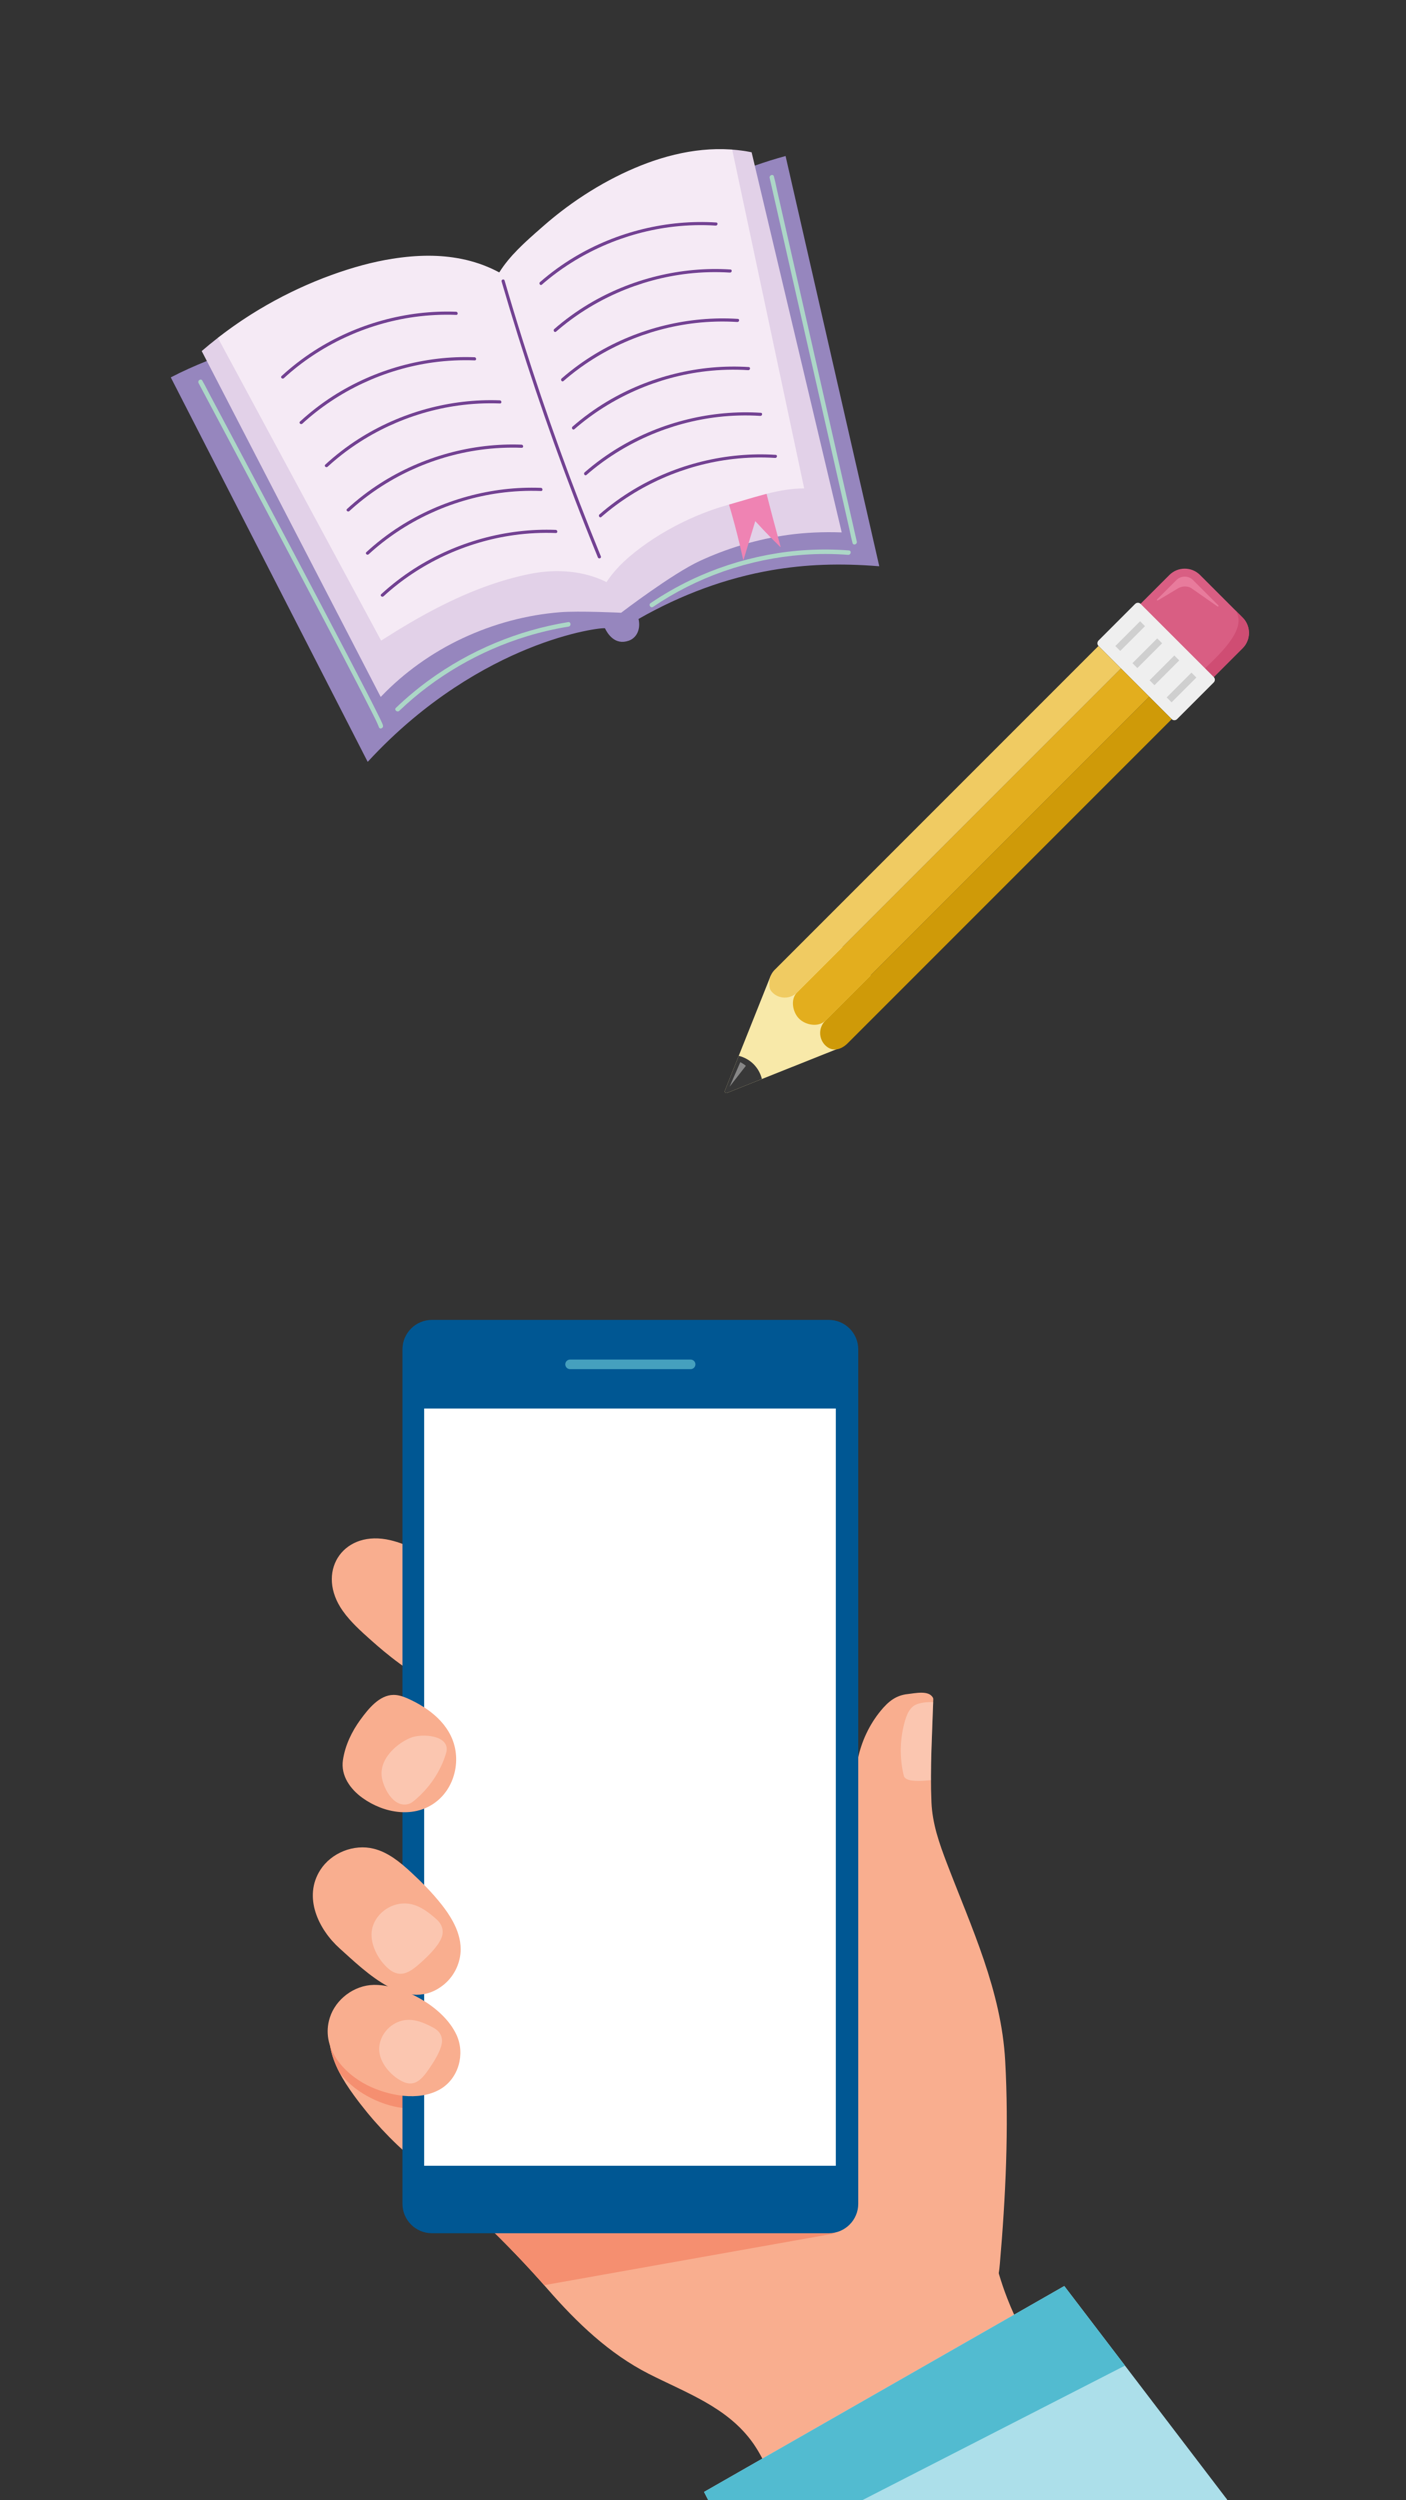 <?xml version="1.0" encoding="utf-8"?>
<svg viewBox="0 0 900 1600" width="900px" height="1600px" xmlns="http://www.w3.org/2000/svg">
  <rect x="0" y="0" width="900" height="1600" fill="#333333" stroke="none"/>
  <defs/>
  <g style="clip-path: url('#SVGID_00000019645004573418836110000011175136242518747265_');" transform="matrix(0.362, 0, 0, 0.362, 1.224, 778.172)">
    <g>
      <defs>
        <path id="SVGID_00000142176331297944564160000010402711358190447238_" d="M1452.485,1511.008&#10;&#9;&#9;&#9;&#9;&#9;&#9;c-44.074,77.506-56.092,170.055-49.032,257.887c2.061,25.632,61.197,261.762,50.563,263.343&#10;&#9;&#9;&#9;&#9;&#9;&#9;c46.455-6.908,89.613-27.502,131.707-48.333c45.115-22.326,89.948-45.222,134.485-68.68&#10;&#9;&#9;&#9;&#9;&#9;&#9;c14.139-7.448,29.015-15.684,36.742-29.672c5.517-9.986,6.682-21.719,7.669-33.085c10.287-118.517,16.05-240.271,9.455-359.073&#10;&#9;&#9;&#9;&#9;&#9;&#9;c-6.889-124.069-59.293-234.553-103.139-349.299c-13.505-35.343-25.618-69.774-27.233-107.6&#10;&#9;&#9;&#9;&#9;&#9;&#9;c-2.595-60.815,1.262-120.956,3.193-181.615c0.031-0.986,0.052-2.018-0.38-2.908c-7.008-14.42-32.575-8.1-44.521-6.903&#10;&#9;&#9;&#9;&#9;&#9;&#9;c-20.987,2.103-34.556,13.144-47.969,29.473c-20.08,24.445-33.957,53.88-40.376,84.838&#10;&#9;&#9;&#9;&#9;&#9;&#9;c-6.217,29.98-13.303,61.794-8.449,92.453c5.003,31.599,2.838,64.551,3.583,96.821c0.817,35.375,2.077,70.743,2.2,106.131&#10;&#9;&#9;&#9;&#9;&#9;&#9;c0.171,49.398,0.062,98.812-2.09,148.172c-1.067,24.466-1.736,35.027-16.881,53.616&#10;&#9;&#9;&#9;&#9;&#9;&#9;C1477.904,1473.891,1463.553,1491.545,1452.485,1511.008z"/>
      </defs>
      <path d="M1452.485,1511.008&#10;&#9;&#9;&#9;&#9;&#9;&#9;c-44.074,77.506-56.092,170.055-49.032,257.887c2.061,25.632,61.197,261.762,50.563,263.343&#10;&#9;&#9;&#9;&#9;&#9;&#9;c46.455-6.908,89.613-27.502,131.707-48.333c45.115-22.326,89.948-45.222,134.485-68.68&#10;&#9;&#9;&#9;&#9;&#9;&#9;c14.139-7.448,29.015-15.684,36.742-29.672c5.517-9.986,6.682-21.719,7.669-33.085c10.287-118.517,16.05-240.271,9.455-359.073&#10;&#9;&#9;&#9;&#9;&#9;&#9;c-6.889-124.069-59.293-234.553-103.139-349.299c-13.505-35.343-25.618-69.774-27.233-107.6&#10;&#9;&#9;&#9;&#9;&#9;&#9;c-2.595-60.815,1.262-120.956,3.193-181.615c0.031-0.986,0.052-2.018-0.38-2.908c-7.008-14.42-32.575-8.1-44.521-6.903&#10;&#9;&#9;&#9;&#9;&#9;&#9;c-20.987,2.103-34.556,13.144-47.969,29.473c-20.08,24.445-33.957,53.88-40.376,84.838&#10;&#9;&#9;&#9;&#9;&#9;&#9;c-6.217,29.98-13.303,61.794-8.449,92.453c5.003,31.599,2.838,64.551,3.583,96.821c0.817,35.375,2.077,70.743,2.2,106.131&#10;&#9;&#9;&#9;&#9;&#9;&#9;c0.171,49.398,0.062,98.812-2.09,148.172c-1.067,24.466-1.736,35.027-16.881,53.616&#10;&#9;&#9;&#9;&#9;&#9;&#9;C1477.904,1473.891,1463.553,1491.545,1452.485,1511.008z" style="overflow: visible; fill: rgb(249, 174, 143);"/>
      <clipPath id="SVGID_00000093878618801999457330000003639912267648113066_">
        <path d="M1452.485,1511.008&#10;&#9;&#9;&#9;&#9;&#9;&#9;c-44.074,77.506-56.092,170.055-49.032,257.887c2.061,25.632,61.197,261.762,50.563,263.343&#10;&#9;&#9;&#9;&#9;&#9;&#9;c46.455-6.908,89.613-27.502,131.707-48.333c45.115-22.326,89.948-45.222,134.485-68.68&#10;&#9;&#9;&#9;&#9;&#9;&#9;c14.139-7.448,29.015-15.684,36.742-29.672c5.517-9.986,6.682-21.719,7.669-33.085c10.287-118.517,16.05-240.271,9.455-359.073&#10;&#9;&#9;&#9;&#9;&#9;&#9;c-6.889-124.069-59.293-234.553-103.139-349.299c-13.505-35.343-25.618-69.774-27.233-107.6&#10;&#9;&#9;&#9;&#9;&#9;&#9;c-2.595-60.815,1.262-120.956,3.193-181.615c0.031-0.986,0.052-2.018-0.38-2.908c-7.008-14.42-32.575-8.1-44.521-6.903&#10;&#9;&#9;&#9;&#9;&#9;&#9;c-20.987,2.103-34.556,13.144-47.969,29.473c-20.08,24.445-33.957,53.88-40.376,84.838&#10;&#9;&#9;&#9;&#9;&#9;&#9;c-6.217,29.98-13.303,61.794-8.449,92.453c5.003,31.599,2.838,64.551,3.583,96.821c0.817,35.375,2.077,70.743,2.2,106.131&#10;&#9;&#9;&#9;&#9;&#9;&#9;c0.171,49.398,0.062,98.812-2.09,148.172c-1.067,24.466-1.736,35.027-16.881,53.616&#10;&#9;&#9;&#9;&#9;&#9;&#9;C1477.904,1473.891,1463.553,1491.545,1452.485,1511.008z" style="overflow: visible;"/>
      </clipPath>
      <path style="opacity:0.3;clip-path:url(#SVGID_00000093878618801999457330000003639912267648113066_);fill:#FFFFFF;" d="&#10;&#9;&#9;&#9;&#9;&#9;M1606.708,871.334c-4.675,5.777-7.513,13.229-9.65,20.476c-9.307,31.541-10.11,65.547-2.302,97.497&#10;&#9;&#9;&#9;&#9;&#9;c4.961,20.273,80.397,0.252,80.591,6.314c-1.255-39.203-2.53-78.404-3.823-117.605c-0.099-3.015-0.234-6.159-1.695-8.797&#10;&#9;&#9;&#9;&#9;&#9;c-7.74-13.969-45.321-11.278-56.614-3.855C1610.709,867.012,1608.564,869.041,1606.708,871.334z"/>
    </g>
    <path style="fill:#F9AE8F;" d="M598.471,691.637c-41.658-67.418,7.623-137.995,88.711-118.488&#10;&#9;&#9;&#9;&#9;c58.531,14.081,107.149,57.612,153.377,93.75c48.448,37.876,85.956,97.675,51.576,141.633&#10;&#9;&#9;&#9;&#9;c-66.815,85.432-185.658-10.61-239.847-59.011c-17.758-15.861-35.676-31.899-49.458-51.315&#10;&#9;&#9;&#9;&#9;C601.28,696.023,599.827,693.832,598.471,691.637z"/>
    <g>
      <defs>
        <path id="SVGID_00000178178780152153039580000002198520011363352197_" d="M1777.318,1912.297&#10;&#9;&#9;&#9;&#9;&#9;&#9;c-20.789-53.851-33.104-110.981-36-168.636c0.204,4.062-49.071-25.338-53.488-31.713&#10;&#9;&#9;&#9;&#9;&#9;&#9;c-13.152-18.979-12.237-39.326-15.402-61.732c-13.993-99.06-36.485-197.569-74.074-290.497&#10;&#9;&#9;&#9;&#9;&#9;&#9;c-19.166-47.385-42.171-93.614-74.905-133.227c-23.406-28.325-51.457-52.879-79.398-77.318&#10;&#9;&#9;&#9;&#9;&#9;&#9;c-40.141-35.113-78.519-73.861-120.609-106.787c-33.148-25.926-110.882-39.547-154.781-22.265&#10;&#9;&#9;&#9;&#9;&#9;&#9;c-43.904,17.283-83.681,44.958-122.032,71.644c-80.088,55.728-159.187,114.643-225.349,185.107&#10;&#9;&#9;&#9;&#9;&#9;&#9;c-17.962,19.13-34.981,39.168-50.651,60.224c-10.105,13.578-18.948,42.928-38.75,40.289c-6.813-0.908-13.178-3.79-19.724-5.888&#10;&#9;&#9;&#9;&#9;&#9;&#9;c-17.228-5.522-35.66-5.598-53.752-5.623c-10.469-0.015-21.139,0-31.109,3.195c-7.611,2.439-14.577,6.681-20.615,11.917&#10;&#9;&#9;&#9;&#9;&#9;&#9;c-24.075,20.877-31.721,56.21-26.07,87.571c5.651,31.361,22.669,59.468,41.367,85.272&#10;&#9;&#9;&#9;&#9;&#9;&#9;c30.511,42.107,66.53,80.846,106.078,114.181c85.639,72.184,164.103,145.464,237.365,229.504&#10;&#9;&#9;&#9;&#9;&#9;&#9;c51.042,58.55,108.079,113.351,177.855,148.984c66.478,33.948,140.12,59.119,185.086,123.028&#10;&#9;&#9;&#9;&#9;&#9;&#9;c12.427,17.662,21.704,37.305,30.917,56.836c9.903,20.995,22.662,71.633,45.746,71.74&#10;&#9;&#9;&#9;&#9;&#9;&#9;c19.971,0.092,42.166-41.805,55.855-53.881c38.847-34.267,90.388-58.681,134.605-85.666&#10;&#9;&#9;&#9;&#9;&#9;&#9;c78.666-47.913,159.965-91.504,243.416-130.492C1813.764,1992.166,1793.099,1953.176,1777.318,1912.297z"/>
      </defs>
      <path d="M1777.318,1912.297&#10;&#9;&#9;&#9;&#9;&#9;&#9;c-20.789-53.851-33.104-110.981-36-168.636c0.204,4.062-49.071-25.338-53.488-31.713&#10;&#9;&#9;&#9;&#9;&#9;&#9;c-13.152-18.979-12.237-39.326-15.402-61.732c-13.993-99.06-36.485-197.569-74.074-290.497&#10;&#9;&#9;&#9;&#9;&#9;&#9;c-19.166-47.385-42.171-93.614-74.905-133.227c-23.406-28.325-51.457-52.879-79.398-77.318&#10;&#9;&#9;&#9;&#9;&#9;&#9;c-40.141-35.113-78.519-73.861-120.609-106.787c-33.148-25.926-110.882-39.547-154.781-22.265&#10;&#9;&#9;&#9;&#9;&#9;&#9;c-43.904,17.283-83.681,44.958-122.032,71.644c-80.088,55.728-159.187,114.643-225.349,185.107&#10;&#9;&#9;&#9;&#9;&#9;&#9;c-17.962,19.13-34.981,39.168-50.651,60.224c-10.105,13.578-18.948,42.928-38.75,40.289c-6.813-0.908-13.178-3.79-19.724-5.888&#10;&#9;&#9;&#9;&#9;&#9;&#9;c-17.228-5.522-35.66-5.598-53.752-5.623c-10.469-0.015-21.139,0-31.109,3.195c-7.611,2.439-14.577,6.681-20.615,11.917&#10;&#9;&#9;&#9;&#9;&#9;&#9;c-24.075,20.877-31.721,56.21-26.07,87.571c5.651,31.361,22.669,59.468,41.367,85.272&#10;&#9;&#9;&#9;&#9;&#9;&#9;c30.511,42.107,66.53,80.846,106.078,114.181c85.639,72.184,164.103,145.464,237.365,229.504&#10;&#9;&#9;&#9;&#9;&#9;&#9;c51.042,58.55,108.079,113.351,177.855,148.984c66.478,33.948,140.12,59.119,185.086,123.028&#10;&#9;&#9;&#9;&#9;&#9;&#9;c12.427,17.662,21.704,37.305,30.917,56.836c9.903,20.995,22.662,71.633,45.746,71.74&#10;&#9;&#9;&#9;&#9;&#9;&#9;c19.971,0.092,42.166-41.805,55.855-53.881c38.847-34.267,90.388-58.681,134.605-85.666&#10;&#9;&#9;&#9;&#9;&#9;&#9;c78.666-47.913,159.965-91.504,243.416-130.492C1813.764,1992.166,1793.099,1953.176,1777.318,1912.297z" style="overflow: visible; fill: rgb(249, 174, 143);"/>
      <clipPath id="SVGID_00000176742375178844183320000011214161435753432251_">
        <path d="M1777.318,1912.297&#10;&#9;&#9;&#9;&#9;&#9;&#9;c-20.789-53.851-33.104-110.981-36-168.636c0.204,4.062-49.071-25.338-53.488-31.713&#10;&#9;&#9;&#9;&#9;&#9;&#9;c-13.152-18.979-12.237-39.326-15.402-61.732c-13.993-99.06-36.485-197.569-74.074-290.497&#10;&#9;&#9;&#9;&#9;&#9;&#9;c-19.166-47.385-42.171-93.614-74.905-133.227c-23.406-28.325-51.457-52.879-79.398-77.318&#10;&#9;&#9;&#9;&#9;&#9;&#9;c-40.141-35.113-78.519-73.861-120.609-106.787c-33.148-25.926-110.882-39.547-154.781-22.265&#10;&#9;&#9;&#9;&#9;&#9;&#9;c-43.904,17.283-83.681,44.958-122.032,71.644c-80.088,55.728-159.187,114.643-225.349,185.107&#10;&#9;&#9;&#9;&#9;&#9;&#9;c-17.962,19.13-34.981,39.168-50.651,60.224c-10.105,13.578-18.948,42.928-38.75,40.289c-6.813-0.908-13.178-3.79-19.724-5.888&#10;&#9;&#9;&#9;&#9;&#9;&#9;c-17.228-5.522-35.66-5.598-53.752-5.623c-10.469-0.015-21.139,0-31.109,3.195c-7.611,2.439-14.577,6.681-20.615,11.917&#10;&#9;&#9;&#9;&#9;&#9;&#9;c-24.075,20.877-31.721,56.21-26.07,87.571c5.651,31.361,22.669,59.468,41.367,85.272&#10;&#9;&#9;&#9;&#9;&#9;&#9;c30.511,42.107,66.53,80.846,106.078,114.181c85.639,72.184,164.103,145.464,237.365,229.504&#10;&#9;&#9;&#9;&#9;&#9;&#9;c51.042,58.55,108.079,113.351,177.855,148.984c66.478,33.948,140.12,59.119,185.086,123.028&#10;&#9;&#9;&#9;&#9;&#9;&#9;c12.427,17.662,21.704,37.305,30.917,56.836c9.903,20.995,22.662,71.633,45.746,71.74&#10;&#9;&#9;&#9;&#9;&#9;&#9;c19.971,0.092,42.166-41.805,55.855-53.881c38.847-34.267,90.388-58.681,134.605-85.666&#10;&#9;&#9;&#9;&#9;&#9;&#9;c78.666-47.913,159.965-91.504,243.416-130.492C1813.764,1992.166,1793.099,1953.176,1777.318,1912.297z" style="overflow: visible;"/>
      </clipPath>
      <g style="clip-path:url(#SVGID_00000176742375178844183320000011214161435753432251_);">
        <path style="fill:#F58F70;" d="M800.018,1479.309c11.156,35.653-6.256,77.148-41.264,91.672&#10;&#9;&#9;&#9;&#9;&#9;&#9;c-40.354,16.741-92.514-0.616-126.775-23.831c-39.919-27.049-73.16-77.462-50.261-126.761&#10;&#9;&#9;&#9;&#9;&#9;&#9;c14.524-31.269,50.12-51.335,84.394-47.575C714.789,1378.156,783.151,1425.41,800.018,1479.309z"/>
        <polygon style="fill:#F58F70;" points="1474.578,1798.214 905.461,1899.537 790.562,1763.537 &#9;&#9;&#9;&#9;&#9;"/>
      </g>
    </g>
    <path style="fill:#005793;" d="M1462.094,183.65H760.406c-28.792,0-52.133,23.341-52.133,52.133v1323.861v3.867v182.57&#10;&#9;&#9;&#9;&#9;c0,28.792,23.341,52.133,52.133,52.133h701.688c28.792,0,52.133-23.341,52.133-52.133v-182.57v-3.867V235.783&#10;&#9;&#9;&#9;&#9;C1514.227,206.991,1490.886,183.65,1462.094,183.65z"/>
    <rect x="746.649" y="340.309" style="fill:#FFFFFF;" width="727.929" height="1338.621"/>
    <path style="fill:#45A0BE;" d="M1217.807,270.724h-213.114c-4.673,0-8.496-3.823-8.496-8.496l0,0&#10;&#9;&#9;&#9;&#9;c0-4.673,3.823-8.496,8.496-8.496h213.114c4.673,0,8.496,3.823,8.496,8.496l0,0&#10;&#9;&#9;&#9;&#9;C1226.304,266.901,1222.48,270.724,1217.807,270.724z"/>
    <polygon style="fill:#ACDFEA;" points="1878.562,1891.537 1241.568,2255.537 1686.231,3125.917 2743.094,3025.014 &#9;&#9;&#9;"/>
    <path style="fill:#F9AE8F;" d="M803.862,1447.556c15.661,33.917,3.746,77.31-29.097,96.228&#10;&#9;&#9;&#9;&#9;c-37.858,21.806-91.821,11.32-128.79-7.282c-43.074-21.675-82.539-67.379-66.19-119.221&#10;&#9;&#9;&#9;&#9;c10.37-32.881,43.081-57.371,77.553-58.062C706.3,1358.239,780.184,1396.282,803.862,1447.556z"/>
    <path style="fill:#F9AE8F;" d="M797.203,1246.584c8.412,15.503,14.041,32.19,14.012,49.705&#10;&#9;&#9;&#9;&#9;c-0.04,23.382-10.852,46.53-28.757,61.568c-64.213,53.932-138.526-21.268-185.129-63.061&#10;&#9;&#9;&#9;&#9;c-37.649-33.762-65.047-90.855-34.269-138.839c19.522-30.434,59.354-46.242,94.432-37.479&#10;&#9;&#9;&#9;&#9;c25.606,6.397,46.818,23.931,66.206,41.84c19.127,17.667,37.485,36.258,53.622,56.692&#10;&#9;&#9;&#9;&#9;C784.624,1226.259,791.544,1236.153,797.203,1246.584z"/>
    <path style="fill:#F9AE8F;" d="M802.156,975.182c-3.362,22.682-14.482,44.132-32.449,58.85&#10;&#9;&#9;&#9;&#9;c-38.968,31.922-93.933,22.197-132.297-5.477c-21.393-15.432-38.528-39.251-34.396-66.841&#10;&#9;&#9;&#9;&#9;c3.921-26.175,15.797-50.787,31.379-71.979c13.452-18.297,32.907-42.871,57.86-43.168c8.777-0.105,17.319,2.794,25.34,6.361&#10;&#9;&#9;&#9;&#9;c37.986,16.893,74.983,45.273,83.706,88.145C803.582,952.295,803.83,963.891,802.156,975.182z"/>
    <path style="opacity:0.3;fill:#FFFFFF;" d="M667.103,1473.87c0.805,23.253,20.433,45.527,40.23,55.631&#10;&#9;&#9;&#9;&#9;c22.891,11.685,35.791-4.275,48.336-22.459c8.221-11.917,19.829-30.195,22.167-44.469c2-12.204-3.984-21.834-14.524-27.484&#10;&#9;&#9;&#9;&#9;c-14.018-7.517-29.114-14.462-45.017-14.101c-25.686,0.583-47.64,21.18-50.876,46.079&#10;&#9;&#9;&#9;&#9;C667.125,1469.337,667.024,1471.608,667.103,1473.87z"/>
    <path style="opacity:0.3;fill:#FFFFFF;" d="M654.567,1260.484c-5.06,25.322,10.459,54.388,29.266,70.353&#10;&#9;&#9;&#9;&#9;c21.746,18.459,39.75,4.512,57.94-11.93c11.92-10.775,29.12-27.558,35.286-42.38c5.273-12.673,1.266-24.599-8.677-33.392&#10;&#9;&#9;&#9;&#9;c-13.226-11.695-27.759-23.048-45.03-26.714c-27.894-5.922-56.862,10.726-66.708,36.796&#10;&#9;&#9;&#9;&#9;C655.747,1255.592,655.06,1258.021,654.567,1260.484z"/>
    <path style="opacity:0.3;fill:#FFFFFF;" d="M671.386,988.506c1.093,18.388,19.566,58.793,47.651,50.887&#10;&#9;&#9;&#9;&#9;c4.114-1.159,7.482-3.759,10.629-6.39c26.652-22.283,46.16-51.466,55.728-83.371c9.578-31.939-42.852-35.782-63.495-26.943&#10;&#9;&#9;&#9;&#9;c-23.542,10.079-47.237,32.263-50.239,56.763C671.29,982.471,671.207,985.493,671.386,988.506z"/>
    <polygon style="fill:#52BBD0;" points="1878.562,1891.537 1241.568,2255.537 1305.494,2380.666 1985.879,2032.239 &#9;&#9;&#9;"/>
  </g>
  <g style="" transform="matrix(0.423, 0, 0, 0.423, -103.924, 646.594)">
    <defs>
      <rect id="SVGID_1_" x="1" y="0" width="2165.513" height="2273"/>
    </defs>
    <clipPath id="SVGID_00000019645004573418836110000011175136242518747265_">
      <rect x="1" y="0" width="2165.513" height="2273" style="overflow: visible;"/>
    </clipPath>
  </g>
  <g transform="matrix(0.218, -0.077, 0.077, 0.218, -713.165, -772.783)" style="transform-origin: 1060.66px 1060.68px;">
    <path style="fill:#9686BE;" d="M1964.967,517.722c-0.107-0.132-0.264-0.215-0.434-0.229c-28.041-2.129-57.251-3.192-89.297-3.255&#10;&#9;&#9;c-0.319,0-0.587,0.239-0.621,0.555l-110.895,1035.09c-46.981-18.499-94.138-32.706-140.174-42.226&#10;&#9;&#9;c-9.552-1.978-19.6-3.859-29.861-5.593c-0.183-0.029-0.353,0.01-0.49,0.122c-0.139,0.112-0.224,0.273-0.236,0.448l-0.484,6.568&#10;&#9;&#9;c-0.516,6.986-1.033,13.968-1.523,20.959c-4.516-9.115-9.216-18.903-14.689-30.586c-0.09-0.19-0.269-0.322-0.476-0.356&#10;&#9;&#9;c-21.023-3.089-42.587-5.427-64.094-6.948c-0.2-0.029-0.419,0.078-0.546,0.254l-27.147,36.945&#10;&#9;&#9;c1.447-11.688,2.86-24.093,4.317-37.837c0.017-0.171-0.036-0.341-0.149-0.473c-0.112-0.127-0.272-0.205-0.446-0.214&#10;&#9;&#9;c-39.695-1.691-79.853-0.682-119.361,3.016c-82.747,7.732-246.473,60.389-253.452,62.645&#10;&#9;&#9;c-5.396-2.202-109.18-44.467-158.529-57.544c-90.428-23.961-184.425-31.376-279.384-22.017&#10;&#9;&#9;c-92.794,9.14-184.907,35.791-266.446,77.086L266.718,519.281c-0.044-0.307-0.309-0.536-0.619-0.536c-0.008,0-0.017,0-0.027,0&#10;&#9;&#9;c-39.115,1.617-74.876,4.731-109.324,9.516c-0.341,0.048-0.58,0.36-0.533,0.701l159.419,1183.556&#10;&#9;&#9;c0.029,0.204,0.154,0.38,0.334,0.472c0.09,0.044,0.188,0.068,0.285,0.068c0.1,0,0.2-0.024,0.292-0.073&#10;&#9;&#9;c209.346-110.863,398.175-141.124,519.723-146.99c133.565-6.475,218.288,14.26,222.061,17.608&#10;&#9;&#9;c1.727,16.516,10.1,54.251,50.45,54.246c0.39,0,0.789-0.005,1.189-0.01c23.311-0.424,41.588-20.014,44.582-47.707&#10;&#9;&#9;c134.888-24.389,266.782-25.944,392.011-4.609c94.555,16.112,184.885,44.326,284.28,88.794c0.185,0.073,0.392,0.068,0.565-0.029&#10;&#9;&#9;c0.173-0.097,0.287-0.273,0.309-0.468l133.39-1155.629C1965.125,518.019,1965.076,517.849,1964.967,517.722z M382.832,1637.318&#10;&#9;&#9;c-2.156,0.219-3.754-0.74-4.392-2.655c-0.711-2.149-0.017-5.208,2.377-6.621c0.295-0.171,0.395-0.551,0.224-0.848&#10;&#9;&#9;c-0.115-0.2-0.324-0.312-0.541-0.312c-0.105,0-0.207,0.024-0.305,0.078c-0.799,0.448-1.52,1.052-2.085,1.7&#10;&#9;&#9;c-0.597-11.503-2.115-23.132-3.586-34.387c-0.351-2.69-0.702-5.374-1.04-8.058c-3.798-30.11-7.924-60.058-11.822-88.16&#10;&#9;&#9;c-4.887-35.201-10.212-72.823-17.271-121.977c-6.214-43.264-13.055-90.406-20.913-144.131&#10;&#9;&#9;c-7.111-48.618-14.526-99.024-22.674-154.094c-7.482-50.587-14.994-101.164-22.529-151.74&#10;&#9;&#9;c-6.899-46.299-13.82-92.594-20.755-138.888c-5.657-37.764-11.325-75.527-17.006-113.29c-3.857-25.627-7.717-51.259-11.586-76.891&#10;&#9;&#9;l-4.266-28.239c-0.511-3.391,2.061-5.851,4.845-6.27c2-0.287,4.29,0.453,4.748,3.474l0.085,0.604&#10;&#9;&#9;c0.056,0.409,0.112,0.818,0.19,1.218c1.788,9.213,3.089,18.723,4.346,27.922c0.636,4.638,1.269,9.271,1.963,13.875&#10;&#9;&#9;c4.456,29.549,8.904,59.098,13.345,88.647c6.146,40.901,12.28,81.802,18.399,122.703c7.262,48.535,14.504,97.066,21.722,145.607&#10;&#9;&#9;c7.698,51.756,15.372,103.522,23.006,155.292c8.117,55.045,15.479,105.256,22.504,153.489&#10;&#9;&#9;c7.771,53.379,14.17,97.763,20.141,139.672c4.789,33.622,10.431,73.485,15.966,114.197l0.061,0.434&#10;&#9;&#9;c3.403,25.023,6.923,50.898,9.893,76.403l0.154,1.33c0.716,6.144,1.454,12.497,1.907,18.758l0.022,0.317&#10;&#9;&#9;C388.313,1631.257,388.71,1636.675,382.832,1637.318z M971.255,1539.818c-0.482,2.655-2.836,5.125-6.214,4.531&#10;&#9;&#9;c-38.273-6.928-77.339-11.328-116.118-13.077c-138.796-6.251-278.48,20.302-403.973,76.823c-3.208,1.442-6.119-0.433-7.245-2.938&#10;&#9;&#9;c-0.809-1.792-0.745-4.341,2.092-5.617c36.058-16.239,73.054-30.09,109.962-41.169c83.824-25.169,171.324-37.851,258.785-37.851&#10;&#9;&#9;c53.383,0,106.764,4.726,159.256,14.231C970.924,1535.316,971.614,1537.835,971.255,1539.818z M1766.559,1614.395&#10;&#9;&#9;c-0.928,0.677-2.86,1.647-5.306,0.565c-37.958-16.794-77.763-30.908-118.308-41.944c-71.576-19.478-145.668-29.549-220.218-29.929&#10;&#9;&#9;c-1.464-0.009-2.916-0.009-4.38-0.009c-72.81,0-145.12,9.335-214.965,27.756c-1.761,0.463-3.391,0.063-4.584-1.14&#10;&#9;&#9;c-1.347-1.354-1.92-3.493-1.425-5.316c0.432-1.583,1.618-2.704,3.343-3.157c40.738-10.748,82.815-18.524,125.071-23.123&#10;&#9;&#9;c74.194-8.068,149.847-6.328,224.86,5.179c74.236,11.391,146.829,32.633,215.767,63.132c1.51,0.668,2.387,1.759,2.536,3.153&#10;&#9;&#9;C1769.134,1611.271,1768.172,1613.216,1766.559,1614.395z M1914.616,560.606c-0.054,0.404-0.107,0.809-0.134,1.218&#10;&#9;&#9;c-0.646,8.906-1.839,17.978-2.994,26.753c-0.587,4.453-1.171,8.901-1.691,13.34l-115.339,987.276&#10;&#9;&#9;c-0.314,2.67-2.141,3.839-3.203,4.297c-1.842,0.789-3.998,0.638-5.369-0.39c-1.116-0.829-1.605-2.129-1.415-3.761l0.073-0.57&#10;&#9;&#9;c0.053-0.405,0.107-0.809,0.134-1.218c0.646-8.906,1.839-17.978,2.994-26.753c0.587-4.453,1.172-8.901,1.691-13.34l115.339-987.275&#10;&#9;&#9;c0.314-2.67,2.141-3.839,3.203-4.297c0.782-0.336,1.62-0.502,2.431-0.502c1.099,0,2.148,0.302,2.938,0.892&#10;&#9;&#9;c1.116,0.828,1.605,2.129,1.415,3.761L1914.616,560.606z"/>
    <g>
      <path style="fill:#E2D1E8;" d="M1879.635,476.246c-14.965-8.999-31.213-17.369-48.299-24.872&#10;&#9;&#9;&#9;c-0.178-0.078-0.385-0.063-0.558,0.024c-0.171,0.097-0.285,0.268-0.312,0.463l-124.128,948.718&#10;&#9;&#9;&#9;c-28.526-10.056-61.208-16.482-102.764-20.209c-0.4-0.078-0.646,0.22-0.677,0.565c-3.637,40.487-6.982,81.432-9.939,121.699&#10;&#9;&#9;&#9;c-0.024,0.317,0.2,0.604,0.517,0.658c10.248,1.734,20.28,3.61,29.817,5.583c46.214,9.559,93.563,23.849,140.732,42.47&#10;&#9;&#9;&#9;c0.073,0.03,0.151,0.044,0.229,0.044c0.112,0,0.224-0.029,0.322-0.088c0.168-0.102,0.277-0.277,0.299-0.467l115.061-1073.983&#10;&#9;&#9;&#9;C1879.959,476.607,1879.842,476.373,1879.635,476.246z"/>
      <path style="fill:#E2D1E8;" d="M1549.742,1440.53c-0.224-0.039-0.443,0.068-0.575,0.248l-38.022,51.746&#10;&#9;&#9;&#9;c-0.136,0.185-0.158,0.423-0.063,0.633c0.095,0.205,0.295,0.341,0.521,0.361c21.476,1.515,43.008,3.849,64.002,6.938&#10;&#9;&#9;&#9;c0.029,0.005,0.061,0.005,0.09,0.005c0.195,0,0.382-0.093,0.499-0.254c0.139-0.18,0.163-0.428,0.066-0.633&#10;&#9;&#9;&#9;c-9.359-19.99-18.112-39.727-26.017-58.665C1550.159,1440.701,1549.966,1440.555,1549.742,1440.53z"/>
      <path style="fill:#E2D1E8;" d="M1496.949,1373.817c-15.822-0.886-32.816-1.7-50.104-1.7c-0.46,0-0.92,0-1.383,0&#10;&#9;&#9;&#9;c-30.11,0.073-60.029,1.871-88.927,5.345c-60.014,7.211-116.289,20.677-167.26,40.024c-32.395,12.302-60.711,27.546-84.17,45.315&#10;&#9;&#9;&#9;c-46.891-48.258-115.378-80.803-192.914-91.658c-82.857-11.6-171.906-10.592-272.243,3.079&#10;&#9;&#9;&#9;c-53.315,7.264-109.366,17.944-176.345,33.598L316.876,468.87c-0.029-0.181-0.136-0.341-0.293-0.434&#10;&#9;&#9;&#9;c-0.153-0.097-0.348-0.122-0.521-0.058c-19.428,6.475-37.245,12.896-54.467,19.63c-0.27,0.102-0.431,0.38-0.392,0.667&#10;&#9;&#9;&#9;l148.23,1066.495c0.029,0.2,0.151,0.37,0.329,0.463c0.183,0.092,0.395,0.097,0.572,0.005&#10;&#9;&#9;&#9;c81.595-41.452,173.848-68.199,266.782-77.354c94.805-9.32,188.659-1.934,278.94,21.987&#10;&#9;&#9;&#9;c50.343,13.34,157.514,57.135,158.591,57.574c0.075,0.034,0.156,0.048,0.237,0.048c0.065,0,0.129-0.01,0.192-0.029&#10;&#9;&#9;&#9;c1.683-0.551,169.404-54.815,253.401-62.665c39.452-3.678,79.551-4.702,119.19-3.006c0.01,0,0.02,0,0.027,0&#10;&#9;&#9;&#9;c0.317,0,0.587-0.239,0.621-0.56c4.105-38.728,7.209-78.148,9.223-117.158C1497.555,1374.129,1497.292,1373.836,1496.949,1373.817&#10;&#9;&#9;&#9;z"/>
    </g>
    <g>
      <path style="fill:#ACD7C7;" d="M389.18,1626.073c-0.453-6.29-1.193-12.658-1.91-18.816l-0.156-1.33&#10;&#9;&#9;&#9;c-2.97-25.515-6.49-51.395-9.895-76.423l-0.059-0.433c-5.537-40.716-11.179-80.579-15.97-114.206&#10;&#9;&#9;&#9;c-5.968-41.914-12.368-86.294-20.141-139.672c-7.024-48.239-14.385-98.45-22.504-153.499&#10;&#9;&#9;&#9;c-7.635-51.771-15.308-103.536-23.006-155.292c-7.218-48.54-14.461-97.071-21.722-145.606&#10;&#9;&#9;&#9;c-6.12-40.901-12.253-81.802-18.399-122.703c-4.441-29.549-8.889-59.098-13.344-88.647c-0.695-4.604-1.325-9.228-1.959-13.861&#10;&#9;&#9;&#9;c-1.262-9.213-2.565-18.743-4.36-27.985c-0.073-0.38-0.124-0.765-0.178-1.15l-0.087-0.624c-0.56-3.683-3.491-4.946-6.168-4.521&#10;&#9;&#9;&#9;c-3.388,0.511-6.519,3.527-5.89,7.688l4.266,28.239c3.868,25.632,7.729,51.264,11.585,76.891&#10;&#9;&#9;&#9;c5.681,37.763,11.349,75.527,17.006,113.29c6.935,46.294,13.856,92.589,20.755,138.888c7.534,50.577,15.047,101.154,22.528,151.74&#10;&#9;&#9;&#9;c8.146,55.064,15.564,105.47,22.674,154.094c7.856,53.714,14.697,100.861,20.913,144.121&#10;&#9;&#9;&#9;c7.057,49.154,12.382,86.776,17.267,121.977c3.9,28.093,8.024,58.041,11.822,88.141c0.338,2.685,0.689,5.374,1.043,8.063&#10;&#9;&#9;&#9;c1.513,11.586,3.077,23.562,3.627,35.366c0.01,0.161-0.01,0.356-0.024,0.551c-0.034,0.414-0.073,0.877,0.041,1.276&#10;&#9;&#9;&#9;c0.02,0.068,0.051,0.132,0.09,0.185c-0.176,1.13-0.093,2.266,0.231,3.24c0.748,2.261,2.572,3.547,4.955,3.547&#10;&#9;&#9;&#9;c0.246,0,0.499-0.015,0.758-0.044c7.074-0.77,6.589-7.357,6.236-12.171L389.18,1626.073z"/>
      <path style="fill:#ACD7C7;" d="M968.025,1533.524c-138.691-25.106-283.447-16.926-418.625,23.649&#10;&#9;&#9;&#9;c-36.96,11.099-74.007,24.969-110.114,41.228c-3.442,1.549-3.844,4.77-2.718,7.269c1.055,2.343,3.439,4.165,6.185,4.165&#10;&#9;&#9;&#9;c0.877,0,1.79-0.185,2.709-0.599c125.316-56.443,264.831-82.966,403.402-76.715c38.726,1.744,77.739,6.138,115.953,13.057&#10;&#9;&#9;&#9;c4.204,0.755,7.079-2.29,7.666-5.54C972.98,1537.289,971.794,1534.206,968.025,1533.524z"/>
      <path style="fill:#ACD7C7;" d="M1766.92,1605.269c-69.04-30.548-141.741-51.819-216.083-63.23&#10;&#9;&#9;&#9;c-75.125-11.517-150.886-13.262-225.187-5.179c-42.314,4.604-84.455,12.395-125.251,23.152c-2.176,0.575-3.676,2.008-4.229,4.039&#10;&#9;&#9;&#9;c-0.609,2.241,0.093,4.862,1.742,6.524c1.52,1.53,3.579,2.051,5.788,1.467c69.749-18.397,141.94-27.717,214.649-27.717&#10;&#9;&#9;&#9;c1.457,0,2.916,0,4.375,0.01c74.44,0.38,148.425,10.436,219.895,29.891c40.485,11.016,80.229,25.106,118.128,41.875&#10;&#9;&#9;&#9;c0.886,0.395,1.8,0.585,2.704,0.585c1.349,0,2.675-0.434,3.844-1.286c1.961-1.432,3.125-3.829,2.894-5.973&#10;&#9;&#9;&#9;C1769.991,1607.589,1768.829,1606.112,1766.92,1605.269z"/>
      <path style="fill:#ACD7C7;" d="M1914.019,555.271c-1.722-1.276-4.377-1.501-6.609-0.531c-2.227,0.96-3.666,2.889-3.946,5.296&#10;&#9;&#9;&#9;l-115.339,987.275c-0.519,4.434-1.104,8.877-1.691,13.325c-1.157,8.789-2.353,17.881-2.999,26.826&#10;&#9;&#9;&#9;c-0.026,0.38-0.078,0.76-0.129,1.14l-0.073,0.59c-0.243,2.07,0.434,3.815,1.907,4.911c1.004,0.745,2.324,1.13,3.693,1.13&#10;&#9;&#9;&#9;c0.979,0,1.985-0.195,2.916-0.599c2.227-0.96,3.666-2.889,3.946-5.296l115.339-987.276c0.519-4.433,1.104-8.877,1.691-13.325&#10;&#9;&#9;&#9;c1.157-8.789,2.353-17.88,2.998-26.825c0.027-0.38,0.078-0.76,0.129-1.14l0.073-0.59&#10;&#9;&#9;&#9;C1916.17,558.112,1915.493,556.367,1914.019,555.271z"/>
    </g>
    <path style="fill:#EF83B3;" d="M1603.574,1380.37c-20.178-1.817-40.675-2.889-60.494-3.922l-5.995-0.317&#10;&#9;&#9;c-8.066-0.424-16.126-0.901-24.18-1.383c-5.32-0.312-10.638-0.629-15.956-0.931c-0.115-0.009-0.326,0.049-0.451,0.161&#10;&#9;&#9;c-0.124,0.107-0.198,0.263-0.207,0.428c-2.013,38.991-5.113,78.387-9.218,117.1c-1.552,14.665-3.06,27.81-4.606,40.185&#10;&#9;&#9;c-0.034,0.282,0.124,0.55,0.387,0.657c0.26,0.102,0.565,0.015,0.733-0.209l65.931-89.734c7.8,18.645,16.414,38.051,25.613,57.695&#10;&#9;&#9;c5.892,12.58,10.889,22.962,15.724,32.672c0.107,0.214,0.324,0.346,0.558,0.346c0.039,0,0.08-0.005,0.122-0.01&#10;&#9;&#9;c0.275-0.058,0.48-0.292,0.499-0.57c0.536-7.751,1.108-15.498,1.681-23.245l0.485-6.573c2.957-40.253,6.302-81.193,9.939-121.68&#10;&#9;&#9;C1604.171,1380.701,1603.917,1380.399,1603.574,1380.37z"/>
    <path style="fill:#F5EAF5;" d="M1831.345,451.272c-0.514-0.224-1.033-0.439-1.554-0.653c-0.461-0.186-0.921-0.375-1.376-0.57&#10;&#9;&#9;c-0.724-0.317-1.452-0.619-2.178-0.916l-1.276-0.531c-4.653-1.959-9.257-3.81-13.681-5.501c-1.396-0.541-2.792-1.067-4.193-1.583&#10;&#9;&#9;c-4.475-1.666-9.125-3.318-13.817-4.896l-1.357-0.463c-0.748-0.258-1.498-0.511-2.248-0.76c-5.995-1.964-11.583-3.693-17.079-5.281&#10;&#9;&#9;l-0.314-0.093c-6.119-1.759-12.394-3.435-18.662-4.984l-0.689-0.156c-5.454-1.34-11.033-2.607-17.05-3.874&#10;&#9;&#9;c-0.848-0.18-1.7-0.351-2.55-0.521l-1.535-0.307c-4.714-0.96-9.43-1.851-14.017-2.66c-1.6-0.283-3.203-0.56-4.806-0.828&#10;&#9;&#9;c-4.453-0.746-9.179-1.472-14.046-2.168l-1.683-0.243c-0.855-0.122-1.712-0.249-2.57-0.366c-6.446-0.867-12.292-1.574-17.861-2.153&#10;&#9;&#9;l-0.249-0.029c-5.912-0.619-11.99-1.154-18.579-1.642c-0.828-0.058-1.657-0.112-2.488-0.161l-1.646-0.107&#10;&#9;&#9;c-4.916-0.336-9.484-0.599-13.959-0.804c-2.005-0.093-4.01-0.166-6.017-0.239c-4.4-0.161-8.409-0.277-12.256-0.351l-1.065-0.02&#10;&#9;&#9;c-1.773-0.034-3.547-0.068-5.32-0.083c-4.187-0.039-8.385-0.034-12.577-0.005l-2.036,0.01c-1.191,0.005-2.38,0.01-3.571,0.029&#10;&#9;&#9;c-6.458,0.098-12.338,0.259-17.975,0.483c-102.669,4.112-210.563,27.834-312.024,68.604l-8.799,3.532&#10;&#9;&#9;c-51.524,20.648-104.798,42.002-147.786,76.336c-21.564-23.664-46.477-44.716-74.058-62.577c-3.953-2.563-8.17-5.155-13.781-8.477&#10;&#9;&#9;c-49.919-29.564-108.484-50.241-179.039-63.215c-53.171-9.779-110.228-14.231-174.41-13.647&#10;&#9;&#9;c-64.913,0.595-130.939,6.899-196.247,18.733c-7.232,1.311-15.135,2.841-24.158,4.682c-1.927,0.39-3.846,0.799-5.771,1.203&#10;&#9;&#9;l-1.513,0.322c-5.88,1.237-11.749,2.523-17.442,3.82l-1.993,0.453c-1.893,0.424-3.788,0.853-5.678,1.296&#10;&#9;&#9;c-8.373,1.963-15.805,3.781-22.721,5.559c-1.607,0.414-3.213,0.843-4.816,1.277l-2.682,0.716&#10;&#9;&#9;c-6.044,1.598-10.996,2.933-15.588,4.215c-3.625,1.013-7.24,2.046-10.853,3.094c-4.095,1.184-8.18,2.402-12.26,3.634l-2.468,0.745&#10;&#9;&#9;c-2.972,0.897-5.944,1.788-8.904,2.719c-5.422,1.696-11.245,3.576-17.805,5.749l-2.209,0.712c-0.29,0.097-0.461,0.434-0.414,0.735&#10;&#9;&#9;l146.829,939.612c0.027,0.171,0.124,0.322,0.268,0.419c0.144,0.098,0.319,0.127,0.49,0.093&#10;&#9;&#9;c67.23-15.727,123.434-26.446,176.885-33.73c100.223-13.651,189.165-14.655,271.898-3.079&#10;&#9;&#9;c77.478,10.846,145.87,43.405,192.578,91.688c0.122,0.127,0.285,0.19,0.448,0.19c0.132,0,0.265-0.044,0.378-0.127&#10;&#9;&#9;c23.452-17.842,51.812-33.145,84.299-45.476c50.876-19.313,107.054-32.755,166.968-39.956c28.848-3.464,58.719-5.261,88.782-5.335&#10;&#9;&#9;c0.458,0,0.918,0,1.378,0c17.257,0,34.231,0.814,50.036,1.7c5.316,0.297,10.631,0.614,15.949,0.931&#10;&#9;&#9;c8.058,0.478,16.121,0.955,24.192,1.384l5.993,0.312c19.81,1.038,40.295,2.11,60.448,3.917&#10;&#9;&#9;c41.802,3.756,74.592,10.236,103.185,20.404c0.181,0.068,0.378,0.044,0.536-0.058c0.161-0.098,0.268-0.263,0.292-0.449&#10;&#9;&#9;l124.24-949.59C1831.75,451.642,1831.599,451.379,1831.345,451.272z M1022.012,1161.673c0.185,1.247-0.26,2.538-1.108,3.21&#10;&#9;&#9;c-0.67,0.531-1.53,0.624-2.49,0.239c-35.608-14.129-72.625-25.213-110.026-32.94c-133.541-27.605-275.274-13.7-399.093,39.142&#10;&#9;&#9;c-1.99,0.853-3.915-0.341-4.616-1.983c-0.483-1.13-0.385-2.597,1.33-3.328c35.746-15.259,72.699-27.396,109.831-36.068&#10;&#9;&#9;c50.911-11.898,103.14-17.793,155.283-17.793c85.32,0,170.381,15.795,248.822,46.913&#10;&#9;&#9;C1021.501,1159.68,1021.908,1160.966,1022.012,1161.673z M445.659,631.538c-0.483-1.13-0.385-2.602,1.33-3.332&#10;&#9;&#9;c35.751-15.255,72.704-27.391,109.831-36.063c134.213-31.366,277.723-21.023,404.106,29.116c1.557,0.619,1.963,1.905,2.068,2.611&#10;&#9;&#9;c0.183,1.247-0.263,2.538-1.11,3.206c-0.675,0.536-1.537,0.614-2.49,0.238c-35.641-14.134-72.659-25.217-110.023-32.935&#10;&#9;&#9;c-133.546-27.605-275.276-13.7-399.09,39.142C448.28,634.374,446.363,633.18,445.659,631.538z M456.539,769.276&#10;&#9;&#9;c-1.572,0.672-2.794,0.019-3.379-0.414c-1.011-0.76-1.605-1.978-1.476-3.03c0.1-0.828,0.643-1.471,1.566-1.866c0,0,0,0,0.002,0&#10;&#9;&#9;c35.744-15.259,72.696-27.396,109.828-36.068c50.911-11.898,103.145-17.793,155.287-17.793c85.32,0,170.376,15.79,248.819,46.908&#10;&#9;&#9;c1.978,0.784,2.492,2.948,1.841,4.585c-0.465,1.179-1.6,2.173-3.374,1.476c-35.607-14.129-72.625-25.208-110.023-32.94&#10;&#9;&#9;C722.083,702.529,580.357,716.439,456.539,769.276z M478.117,903.049c-0.482-1.13-0.388-2.597,1.33-3.328&#10;&#9;&#9;c35.741-15.259,72.694-27.391,109.828-36.068c50.913-11.897,103.139-17.788,155.285-17.788c85.322,0,170.386,15.79,248.821,46.908&#10;&#9;&#9;c1.557,0.614,1.964,1.9,2.068,2.607c0.185,1.247-0.26,2.538-1.109,3.21c-0.68,0.531-1.542,0.614-2.492,0.239&#10;&#9;&#9;c-35.61-14.129-72.628-25.213-110.023-32.94c-133.541-27.601-275.274-13.7-399.09,39.142&#10;&#9;&#9;C480.741,905.885,478.819,904.691,478.117,903.049z M494.075,1038.804c-0.482-1.13-0.384-2.597,1.33-3.328&#10;&#9;&#9;c35.746-15.259,72.699-27.396,109.831-36.067c50.913-11.898,103.139-17.788,155.285-17.788c85.32,0,170.384,15.791,248.819,46.909&#10;&#9;&#9;c1.978,0.784,2.492,2.948,1.844,4.579c-0.466,1.179-1.598,2.168-3.374,1.476c-35.608-14.129-72.625-25.213-110.026-32.94&#10;&#9;&#9;c-133.541-27.605-275.274-13.695-399.09,39.142C496.694,1041.635,494.777,1040.446,494.075,1038.804z M1020.904,1288.283&#10;&#9;&#9;c-0.677,0.536-1.542,0.614-2.488,0.239c-0.002,0-0.002,0-0.002,0c-35.608-14.129-72.625-25.213-110.026-32.94&#10;&#9;&#9;c-133.538-27.61-275.274-13.695-399.093,39.142c-1.99,0.853-3.915-0.341-4.616-1.983c-0.483-1.13-0.385-2.597,1.33-3.328&#10;&#9;&#9;c35.746-15.259,72.699-27.396,109.831-36.068c50.904-11.893,103.142-17.788,155.278-17.788c85.327,0,170.378,15.791,248.826,46.909&#10;&#9;&#9;c1.557,0.619,1.966,1.905,2.07,2.616C1022.198,1286.329,1021.752,1287.615,1020.904,1288.283z M1103.693,1076.947&#10;&#9;&#9;c0.828,104.204,3.847,210.215,8.967,315.091c0.102,2.071-1.42,2.884-2.755,2.948c-1.659,0.083-3.381-0.93-3.481-3.006&#10;&#9;&#9;c-2.892-59.196-5.126-118.854-6.638-177.324c-2.716-104.944-3.279-211.394-1.676-316.402&#10;&#9;&#9;c1.593-104.209,5.384-210.176,11.272-314.969c0.066-1.184,0.66-2.115,1.674-2.626c1.101-0.565,2.487-0.512,3.442,0.112&#10;&#9;&#9;c0.553,0.366,1.199,1.082,1.12,2.446c-3.32,59.137-5.99,118.79-7.934,177.299C1104.2,865.466,1102.857,971.925,1103.693,1076.947z&#10;&#9;&#9; M1663.461,1294.31c-0.592,0.444-1.815,1.087-3.382,0.414c-35.313-15.069-72.445-27.137-110.362-35.868&#10;&#9;&#9;c-49.551-11.406-100.401-17.057-151.224-17.057c-84.769,0-169.421,15.737-247.53,46.723c-0.957,0.38-1.818,0.302-2.49-0.239&#10;&#9;&#9;c-0.848-0.667-1.291-1.958-1.109-3.201c0.105-0.711,0.511-1.998,2.068-2.616c36.212-14.368,73.873-25.574,111.941-33.315&#10;&#9;&#9;c134.384-27.313,277.143-13.023,401.994,40.263c0.926,0.395,1.469,1.042,1.569,1.871&#10;&#9;&#9;C1665.064,1292.337,1664.472,1293.55,1663.461,1294.31z M1663.461,1170.91c-0.592,0.443-1.815,1.087-3.382,0.414&#10;&#9;&#9;c-35.305-15.064-72.435-27.137-110.362-35.873c-49.539-11.405-100.398-17.057-151.211-17.057&#10;&#9;&#9;c-84.779,0-169.421,15.737-247.542,46.728c-0.957,0.38-1.818,0.302-2.49-0.239c-0.848-0.668-1.291-1.954-1.109-3.201&#10;&#9;&#9;c0.105-0.711,0.511-1.998,2.068-2.616c36.212-14.368,73.873-25.574,111.941-33.315c134.391-27.323,277.15-13.023,401.994,40.263&#10;&#9;&#9;c0.926,0.395,1.469,1.043,1.569,1.871C1665.064,1168.937,1664.472,1170.15,1663.461,1170.91z M1674.066,1040.373&#10;&#9;&#9;c-0.59,0.443-1.818,1.087-3.382,0.414c-35.313-15.069-72.445-27.138-110.362-35.868c-49.549-11.405-100.401-17.057-151.224-17.057&#10;&#9;&#9;c-84.769,0-169.421,15.737-247.53,46.723c-0.957,0.38-1.818,0.302-2.49-0.239c-0.848-0.667-1.291-1.954-1.109-3.201&#10;&#9;&#9;c0.105-0.711,0.511-1.998,2.068-2.616c36.205-14.368,73.866-25.574,111.938-33.316c134.387-27.317,277.15-13.023,401.997,40.263&#10;&#9;&#9;c0.926,0.395,1.469,1.043,1.569,1.871C1675.668,1038.4,1675.076,1039.613,1674.066,1040.373z M1690.024,904.618&#10;&#9;&#9;c-0.59,0.443-1.815,1.082-3.381,0.414c-35.306-15.065-72.436-27.138-110.362-35.873c-49.542-11.405-100.399-17.052-151.212-17.052&#10;&#9;&#9;c-84.779,0-169.424,15.732-247.54,46.723c-0.957,0.375-1.818,0.297-2.492-0.239c-0.846-0.667-1.291-1.958-1.109-3.205&#10;&#9;&#9;c0.105-0.711,0.514-1.993,2.068-2.612c36.212-14.367,73.873-25.573,111.941-33.315c134.391-27.318,277.15-13.023,401.996,40.263&#10;&#9;&#9;c0.926,0.395,1.467,1.043,1.567,1.871C1691.627,902.644,1691.035,903.858,1690.024,904.618z M1716.221,768.862&#10;&#9;&#9;c-0.59,0.438-1.818,1.087-3.381,0.414c-35.33-15.079-72.462-27.147-110.362-35.873c-49.539-11.405-100.399-17.057-151.211-17.057&#10;&#9;&#9;c-84.776,0-169.421,15.736-247.542,46.728c-1.774,0.697-2.909-0.302-3.374-1.472c-0.651-1.637-0.139-3.8,1.842-4.589&#10;&#9;&#9;c36.209-14.363,73.87-25.569,111.94-33.315c134.398-27.313,277.157-13.018,401.996,40.268c0.926,0.395,1.469,1.043,1.569,1.871&#10;&#9;&#9;C1717.824,766.889,1717.232,768.103,1716.221,768.862z M1723.719,631.534c-0.702,1.646-2.621,2.84-4.619,1.988&#10;&#9;&#9;c-35.327-15.074-72.46-27.147-110.365-35.873c-49.539-11.406-100.401-17.057-151.214-17.057&#10;&#9;&#9;c-84.776,0-169.416,15.732-247.54,46.723c-0.957,0.38-1.813,0.297-2.49-0.233c-0.846-0.668-1.291-1.954-1.109-3.201&#10;&#9;&#9;c0.105-0.716,0.511-2.003,2.07-2.621h-0.002c36.212-14.363,73.873-25.569,111.941-33.315&#10;&#9;&#9;c134.384-27.317,277.14-13.023,401.994,40.263C1724.104,628.937,1724.201,630.408,1723.719,631.534z"/>
    <g>
      <path style="fill:#724192;" d="M849.117,595.597c37.296,7.708,74.243,18.767,109.819,32.877c1.369,0.541,2.694,0.395,3.722-0.419&#10;&#9;&#9;&#9;c1.204-0.95,1.82-2.665,1.571-4.365c-0.243-1.661-1.281-2.972-2.845-3.59c-126.618-50.226-270.4-60.584-404.847-29.174&#10;&#9;&#9;&#9;c-37.198,8.692-74.218,20.847-110.038,36.131c-2.4,1.028-2.729,3.235-1.988,4.969c0.726,1.7,2.429,3.035,4.412,3.035&#10;&#9;&#9;&#9;c0.595,0,1.218-0.122,1.846-0.39C574.355,581.921,715.827,568.05,849.117,595.597z"/>
      <path style="fill:#724192;" d="M855.378,731.353c37.33,7.717,74.277,18.782,109.819,32.881c2.463,0.974,4.282-0.39,4.992-2.178&#10;&#9;&#9;&#9;c0.875-2.207,0.163-5.131-2.543-6.202c-126.618-50.226-270.4-60.579-404.847-29.174c-37.203,8.692-74.226,20.853-110.036,36.136&#10;&#9;&#9;&#9;c-1.34,0.57-2.163,1.589-2.319,2.865c-0.18,1.506,0.59,3.143,1.966,4.18c0.841,0.629,1.798,0.95,2.775,0.95&#10;&#9;&#9;&#9;c0.614,0,1.237-0.126,1.842-0.385C580.615,717.681,722.088,703.806,855.378,731.353z"/>
      <path style="fill:#724192;" d="M881.573,867.108c37.327,7.717,74.275,18.782,109.819,32.881c1.372,0.541,2.695,0.4,3.725-0.424&#10;&#9;&#9;&#9;c1.203-0.955,1.82-2.665,1.569-4.365c-0.247-1.661-1.284-2.967-2.846-3.586c-126.605-50.226-270.387-60.589-404.846-29.179&#10;&#9;&#9;&#9;c-37.208,8.696-74.228,20.853-110.038,36.136c-2.399,1.028-2.725,3.235-1.985,4.97c0.723,1.696,2.426,3.031,4.407,3.031&#10;&#9;&#9;&#9;c0.597,0,1.22-0.122,1.846-0.39C606.813,853.432,748.283,839.561,881.573,867.108z"/>
      <path style="fill:#724192;" d="M897.531,1002.863c37.33,7.717,74.28,18.782,109.821,32.882c2.471,0.974,4.283-0.39,4.992-2.178&#10;&#9;&#9;&#9;c0.875-2.202,0.161-5.125-2.545-6.197c-126.608-50.231-270.385-60.598-404.845-29.179c-37.203,8.692-74.226,20.853-110.038,36.136&#10;&#9;&#9;&#9;c-2.4,1.028-2.728,3.235-1.988,4.969c0.723,1.695,2.427,3.03,4.407,3.03c0.597,0,1.221-0.122,1.846-0.39&#10;&#9;&#9;&#9;C622.771,989.192,764.244,975.321,897.531,1002.863z"/>
      <path style="fill:#724192;" d="M1020.403,1157.907c-126.615-50.231-270.398-60.584-404.845-29.179&#10;&#9;&#9;&#9;c-37.203,8.691-74.226,20.852-110.038,36.136c-2.4,1.028-2.728,3.235-1.988,4.97c0.723,1.696,2.426,3.03,4.407,3.03&#10;&#9;&#9;&#9;c0.597,0,1.22-0.122,1.847-0.39c123.59-52.745,265.057-66.62,398.35-39.074c37.33,7.717,74.28,18.782,109.821,32.881&#10;&#9;&#9;&#9;c1.371,0.541,2.697,0.4,3.722-0.424c1.203-0.95,1.82-2.665,1.569-4.365C1023.002,1159.831,1021.966,1158.525,1020.403,1157.907z"/>
      <path style="fill:#724192;" d="M1020.403,1281.306c-126.615-50.231-270.39-60.589-404.845-29.179&#10;&#9;&#9;&#9;c-37.203,8.692-74.226,20.853-110.038,36.136c-2.4,1.028-2.728,3.235-1.988,4.969c0.723,1.695,2.426,3.03,4.407,3.03&#10;&#9;&#9;&#9;c0.597,0,1.22-0.122,1.847-0.39c123.59-52.745,265.065-66.611,398.35-39.074c37.33,7.717,74.28,18.782,109.821,32.881&#10;&#9;&#9;&#9;c1.367,0.545,2.689,0.395,3.722-0.419c1.201-0.95,1.82-2.665,1.569-4.36C1023.004,1283.236,1021.966,1281.925,1020.403,1281.306z"/>
      <path style="fill:#724192;" d="M1722.876,627.056c-125.083-53.378-268.105-67.712-402.733-40.331&#10;&#9;&#9;&#9;c-38.141,7.756-75.873,18.987-112.152,33.374c-1.562,0.624-2.599,1.934-2.843,3.6c-0.248,1.696,0.368,3.411,1.572,4.361&#10;&#9;&#9;&#9;c1.03,0.804,2.351,0.955,3.722,0.414c124.72-49.476,266.068-59.99,398.016-29.608c37.832,8.706,74.893,20.755,110.152,35.805&#10;&#9;&#9;&#9;c0.626,0.268,1.247,0.385,1.844,0.385c1.983,0,3.688-1.335,4.412-3.03C1725.607,630.291,1725.278,628.084,1722.876,627.056z"/>
      <path style="fill:#724192;" d="M1716.618,762.816c-125.073-53.378-268.098-67.717-402.735-40.336&#10;&#9;&#9;&#9;c-38.143,7.756-75.875,18.987-112.152,33.374c-2.707,1.077-3.415,4.005-2.541,6.212c0.709,1.779,2.533,3.138,4.992,2.168&#10;&#9;&#9;&#9;c124.715-49.476,266.068-60.005,398.018-29.613c37.827,8.707,74.888,20.755,110.15,35.805c0.607,0.258,1.23,0.385,1.844,0.385&#10;&#9;&#9;&#9;c0.977,0,1.934-0.321,2.775-0.95c1.376-1.033,2.148-2.675,1.966-4.175C1718.781,764.409,1717.958,763.391,1716.618,762.816z"/>
      <path style="fill:#724192;" d="M1690.421,898.571c-125.078-53.383-268.103-67.712-402.732-40.331&#10;&#9;&#9;&#9;c-38.141,7.751-75.873,18.981-112.15,33.373c-1.562,0.619-2.599,1.929-2.843,3.591c-0.25,1.701,0.366,3.415,1.567,4.365&#10;&#9;&#9;&#9;c1.035,0.819,2.356,0.96,3.725,0.419c124.71-49.476,266.061-59.985,398.016-29.612c37.851,8.716,74.913,20.765,110.15,35.805&#10;&#9;&#9;&#9;c0.607,0.258,1.23,0.385,1.844,0.385c0.977,0,1.934-0.322,2.775-0.95c1.376-1.033,2.149-2.675,1.968-4.176&#10;&#9;&#9;&#9;C1692.584,900.165,1691.76,899.146,1690.421,898.571z"/>
      <path style="fill:#724192;" d="M1674.46,1034.327c-125.071-53.383-268.1-67.712-402.733-40.331&#10;&#9;&#9;&#9;c-38.143,7.751-75.877,18.982-112.148,33.373c-1.564,0.619-2.599,1.93-2.845,3.591c-0.248,1.7,0.366,3.415,1.569,4.365&#10;&#9;&#9;&#9;c1.028,0.814,2.353,0.955,3.722,0.419c124.71-49.476,266.058-59.99,398.018-29.608c37.843,8.711,74.903,20.755,110.15,35.8&#10;&#9;&#9;&#9;c0.607,0.258,1.23,0.385,1.844,0.385c0.977,0,1.934-0.321,2.775-0.95c1.376-1.033,2.148-2.675,1.966-4.175&#10;&#9;&#9;&#9;C1676.625,1035.92,1675.802,1034.901,1674.46,1034.327z"/>
      <path style="fill:#724192;" d="M1663.859,1164.864c-125.076-53.388-268.103-67.712-402.733-40.331&#10;&#9;&#9;&#9;c-38.141,7.751-75.873,18.982-112.15,33.374c-1.563,0.619-2.599,1.929-2.845,3.591c-0.248,1.7,0.366,3.416,1.569,4.365&#10;&#9;&#9;&#9;c1.03,0.819,2.353,0.96,3.722,0.419c124.717-49.476,266.073-60,398.018-29.612c37.851,8.716,74.913,20.765,110.15,35.804&#10;&#9;&#9;&#9;c0.607,0.258,1.23,0.385,1.844,0.385c0.977,0,1.934-0.322,2.775-0.95c1.376-1.033,2.148-2.675,1.966-4.175&#10;&#9;&#9;&#9;C1666.022,1166.457,1665.198,1165.439,1663.859,1164.864z"/>
      <path style="fill:#724192;" d="M1663.856,1288.264c-125.078-53.378-268.102-67.717-402.73-40.331&#10;&#9;&#9;&#9;c-38.141,7.751-75.873,18.982-112.15,33.374c-1.563,0.619-2.599,1.929-2.845,3.591c-0.248,1.7,0.366,3.416,1.569,4.365&#10;&#9;&#9;&#9;c1.03,0.814,2.353,0.96,3.722,0.419c124.708-49.476,266.058-59.99,398.018-29.608c37.844,8.711,74.903,20.755,110.15,35.8&#10;&#9;&#9;&#9;c0.607,0.258,1.23,0.385,1.844,0.385c0.977,0,1.934-0.321,2.775-0.95c1.376-1.033,2.148-2.675,1.966-4.175&#10;&#9;&#9;&#9;C1666.022,1289.857,1665.198,1288.838,1663.856,1288.264z"/>
      <path style="fill:#724192;" d="M1116.864,583.286c0.085-1.525-0.514-2.792-1.683-3.557c-1.32-0.858-3.206-0.935-4.689-0.185&#10;&#9;&#9;&#9;c-1.408,0.711-2.266,2.051-2.358,3.673c-5.885,104.808-9.678,210.794-11.272,315.018c-1.603,105.022-1.04,211.496,1.676,316.45&#10;&#9;&#9;&#9;c1.513,58.479,3.747,118.153,6.638,177.353c0.136,2.767,2.404,4.2,4.555,4.2c0.078,0,0.156-0.005,0.234-0.005&#10;&#9;&#9;&#9;c1.993-0.097,4.075-1.471,3.942-4.253c-5.123-104.862-8.139-210.858-8.967-315.043c-0.836-105.003,0.507-211.448,3.99-316.382&#10;&#9;&#9;&#9;C1110.872,702.062,1113.542,642.418,1116.864,583.286z"/>
    </g>
  </g>
  <g transform="matrix(0.912, 0, 0, 0.912, -343.937, -303.498)" style="">
    <g transform="matrix(1, 0, 0, 1, -576.219, -1732.802)">
      <g transform="matrix(0.294, 0, 0, 0.294, 1357.88, 2359.705)" style="">
        <g>
          <path style="fill:#D95E83;" d="M1590.625,546.631c2.512-2.511,4.709-5.221,6.593-8.082c1.884-2.86,3.454-5.87,4.709-8.98&#10;&#9;&#9;&#9;&#9;&#9;c1.256-3.11,2.197-6.319,2.825-9.579c0.628-3.26,0.941-6.569,0.941-9.879c0-3.31-0.314-6.62-0.941-9.879&#10;&#9;&#9;&#9;&#9;&#9;c-0.629-3.26-1.57-6.469-2.826-9.579c-1.256-3.11-2.826-6.12-4.709-8.981c-1.885-2.86-4.082-5.571-6.594-8.082l-12.716-12.717&#10;&#9;&#9;&#9;&#9;&#9;l-12.716-12.717l-12.716-12.717l-12.716-12.717l-12.716-12.717l-12.716-12.717l-12.715-12.717l-12.716-12.717&#10;&#9;&#9;&#9;&#9;&#9;c-2.511-2.511-5.222-4.708-8.082-6.591s-5.871-3.453-8.981-4.708c-3.11-1.255-6.32-2.197-9.58-2.825&#10;&#9;&#9;&#9;&#9;&#9;c-3.26-0.628-6.569-0.941-9.879-0.941s-6.619,0.314-9.879,0.941c-3.26,0.628-6.471,1.57-9.58,2.825&#10;&#9;&#9;&#9;&#9;&#9;c-3.109,1.255-6.119,2.825-8.979,4.708s-5.57,4.081-8.081,6.591l-9.503,9.503l-9.503,9.503l-9.504,9.503l-9.503,9.502&#10;&#9;&#9;&#9;&#9;&#9;l-9.503,9.503l-9.504,9.503l-9.503,9.503l-9.503,9.503l21.847,21.847l21.847,21.847l21.847,21.847l21.847,21.847l21.847,21.847&#10;&#9;&#9;&#9;&#9;&#9;l21.847,21.847l21.847,21.847l21.847,21.847l9.503-9.503l9.503-9.503l9.502-9.503l9.503-9.502l9.503-9.503l9.502-9.503&#10;&#9;&#9;&#9;&#9;&#9;l9.503-9.503L1590.625,546.631z"/>
          <path style="fill:#CF4D73;" d="M1590.623,473.59l-2.123-2.123l-2.123-2.123l-2.123-2.123l-2.122-2.123l-2.122-2.123&#10;&#9;&#9;&#9;&#9;&#9;l-2.123-2.123l-2.123-2.123l-2.123-2.123c3.938,5.743,6.159,11.801,6.967,18.069c0.809,6.268,0.203,12.748-1.513,19.335&#10;&#9;&#9;&#9;&#9;&#9;c-1.716,6.586-4.542,13.28-8.176,19.978c-3.634,6.697-8.075,13.398-13.021,19.999c-4.946,6.601-10.396,13.101-16.05,19.397&#10;&#9;&#9;&#9;&#9;&#9;c-5.652,6.296-11.508,12.389-17.262,18.173c-5.754,5.785-11.408,11.262-16.657,16.327c-5.249,5.066-10.095,9.72-14.234,13.859&#10;&#9;&#9;&#9;&#9;&#9;l2.614,2.614l2.613,2.614l2.613,2.613l2.613,2.614l2.613,2.614l2.614,2.613l2.614,2.614l2.613,2.614l9.503-9.503l9.503-9.503&#10;&#9;&#9;&#9;&#9;&#9;l9.502-9.503l9.503-9.502l9.503-9.503l9.502-9.503l9.503-9.503l9.503-9.503c2.512-2.511,4.709-5.221,6.593-8.082&#10;&#9;&#9;&#9;&#9;&#9;c1.884-2.86,3.454-5.87,4.709-8.98c1.256-3.11,2.197-6.319,2.825-9.579c0.628-3.26,0.941-6.569,0.941-9.879&#10;&#9;&#9;&#9;&#9;&#9;c0-3.31-0.314-6.62-0.941-9.879c-0.629-3.26-1.57-6.469-2.826-9.579c-1.256-3.11-2.826-6.12-4.709-8.981&#10;&#9;&#9;&#9;&#9;&#9;C1595.332,478.811,1593.135,476.101,1590.623,473.59z"/>
          <path style="fill:#EFEFEF;" d="M1418.996,713.695l0.291,0.291l0.291,0.291l0.291,0.29l0.29,0.291l0.29,0.291l0.291,0.29&#10;&#9;&#9;&#9;&#9;&#9;l0.291,0.291l0.291,0.291c0.437,0.437,0.908,0.818,1.408,1.143c0.499,0.325,1.025,0.595,1.571,0.808&#10;&#9;&#9;&#9;&#9;&#9;c0.545,0.214,1.108,0.373,1.682,0.476c0.573,0.103,1.155,0.151,1.739,0.143c0.583-0.008,1.167-0.071,1.743-0.189&#10;&#9;&#9;&#9;&#9;&#9;c0.575-0.118,1.144-0.291,1.694-0.519c0.551-0.229,1.086-0.512,1.594-0.85c0.509-0.338,0.991-0.731,1.439-1.18l10.924-10.924&#10;&#9;&#9;&#9;&#9;&#9;l10.924-10.924l10.924-10.924l10.923-10.924l10.923-10.924l10.924-10.924l10.924-10.924l10.924-10.924&#10;&#9;&#9;&#9;&#9;&#9;c0.448-0.447,0.842-0.93,1.181-1.438s0.622-1.041,0.851-1.592c0.229-0.551,0.402-1.118,0.521-1.694&#10;&#9;&#9;&#9;&#9;&#9;c0.118-0.575,0.182-1.159,0.189-1.742c0.007-0.583-0.04-1.166-0.144-1.739c-0.103-0.573-0.261-1.137-0.475-1.682&#10;&#9;&#9;&#9;&#9;&#9;c-0.214-0.545-0.483-1.072-0.809-1.572s-0.706-0.973-1.143-1.41l-0.291-0.291l-0.291-0.292l-0.291-0.292l-0.292-0.291&#10;&#9;&#9;&#9;&#9;&#9;l-0.292-0.291l-0.291-0.292l-0.291-0.292l-0.291-0.291l0.002-0.002l0.002-0.002l0.002-0.001l0.003-0.001l0.003-0.002&#10;&#9;&#9;&#9;&#9;&#9;l0.002-0.001l0.002-0.001l0.002-0.002l-21.276-21.275l-21.276-21.275l-21.277-21.275l-21.276-21.275l-21.276-21.275&#10;&#9;&#9;&#9;&#9;&#9;l-21.277-21.275l-21.276-21.275l-21.276-21.275l-0.001,0.002l-0.001,0.001l-0.002,0.001l-0.001,0.002l-0.001,0.002l-0.002,0.001&#10;&#9;&#9;&#9;&#9;&#9;l-0.001,0.001l-0.001,0.002l-0.291-0.291l-0.291-0.291l-0.291-0.291l-0.292-0.291l-0.292-0.291l-0.291-0.291l-0.291-0.291&#10;&#9;&#9;&#9;&#9;&#9;l-0.291-0.291c-0.437-0.437-0.909-0.818-1.408-1.143c-0.5-0.326-1.027-0.596-1.572-0.81c-0.545-0.214-1.108-0.373-1.682-0.476&#10;&#9;&#9;&#9;&#9;&#9;c-0.572-0.103-1.155-0.151-1.738-0.143c-0.583,0.008-1.167,0.071-1.743,0.189c-0.575,0.118-1.144,0.292-1.694,0.521&#10;&#9;&#9;&#9;&#9;&#9;s-1.086,0.513-1.594,0.852c-0.509,0.338-0.992,0.732-1.44,1.181l-10.923,10.924l-10.924,10.923l-10.923,10.923l-10.923,10.924&#10;&#9;&#9;&#9;&#9;&#9;l-10.924,10.924l-10.923,10.923l-10.923,10.923l-10.924,10.924c-0.448,0.448-0.842,0.932-1.181,1.44s-0.622,1.042-0.851,1.593&#10;&#9;&#9;&#9;&#9;&#9;c-0.229,0.551-0.402,1.119-0.521,1.695c-0.118,0.576-0.182,1.16-0.189,1.743c-0.007,0.583,0.04,1.166,0.144,1.739&#10;&#9;&#9;&#9;&#9;&#9;c0.103,0.573,0.261,1.136,0.475,1.682c0.214,0.545,0.483,1.072,0.809,1.572c0.325,0.5,0.706,0.973,1.143,1.41l0.291,0.292&#10;&#9;&#9;&#9;&#9;&#9;l0.291,0.291l0.291,0.292l0.292,0.292l0.292,0.292l0.291,0.292l0.291,0.292l0.291,0.292l0,0l0,0l0,0l0,0l0,0l0,0l0,0h-0.001&#10;&#9;&#9;&#9;&#9;&#9;l21.275,21.275l21.275,21.275l21.275,21.275l21.275,21.275l21.275,21.275l21.275,21.275l21.275,21.275l21.275,21.275h0.001l0,0&#10;&#9;&#9;&#9;&#9;&#9;h0.001h0.001l0,0H1418.996L1418.996,713.695L1418.996,713.695z"/>
          <path style="fill:#F8E9A9;" d="M706.031,1256.455c-3.882-3.882-10.578-5.667-19.322-5.819&#10;&#9;&#9;&#9;&#9;&#9;c-8.745-0.152-19.539,1.328-31.619,3.979c-12.08,2.651-25.445,6.472-39.331,10.997c-13.886,4.527-28.294,9.76-42.459,15.234&#10;&#9;&#9;&#9;&#9;&#9;c-14.165,5.475-28.087,11.193-41.003,16.689c-12.916,5.497-24.825,10.773-34.964,15.365&#10;&#9;&#9;&#9;&#9;&#9;c-10.139,4.592-18.507,8.499-24.34,11.258c-5.833,2.76-9.132,4.371-9.132,4.371l-13.667,34.257l-13.667,34.257l-13.667,34.256&#10;&#9;&#9;&#9;&#9;&#9;l-13.667,34.257l-13.668,34.257l-13.667,34.256l-13.667,34.257l-13.667,34.257c0,0-0.017,0.044-0.044,0.125&#10;&#9;&#9;&#9;&#9;&#9;c-0.026,0.08-0.063,0.197-0.1,0.344s-0.076,0.322-0.108,0.52c-0.033,0.197-0.059,0.416-0.07,0.649&#10;&#9;&#9;&#9;&#9;&#9;c-0.012,0.233-0.009,0.48,0.016,0.735c0.025,0.254,0.072,0.516,0.149,0.776c0.077,0.261,0.185,0.521,0.33,0.773&#10;&#9;&#9;&#9;&#9;&#9;c0.146,0.253,0.329,0.497,0.558,0.727c0.227,0.226,0.469,0.407,0.719,0.551c0.251,0.144,0.51,0.251,0.769,0.327&#10;&#9;&#9;&#9;&#9;&#9;c0.259,0.076,0.52,0.123,0.774,0.148c0.254,0.025,0.501,0.027,0.734,0.017c0.233-0.011,0.452-0.036,0.649-0.067&#10;&#9;&#9;&#9;&#9;&#9;c0.197-0.032,0.373-0.07,0.519-0.106c0.147-0.036,0.264-0.072,0.345-0.099c0.081-0.025,0.125-0.043,0.125-0.043l34.237-13.658&#10;&#9;&#9;&#9;&#9;&#9;l34.237-13.658l34.237-13.658l34.237-13.657l34.237-13.657l34.237-13.658l34.237-13.658l34.237-13.658&#10;&#9;&#9;&#9;&#9;&#9;c0,0,1.614-3.3,4.378-9.135c2.764-5.836,6.678-14.207,11.277-24.349c4.6-10.142,9.885-22.056,15.392-34.976&#10;&#9;&#9;&#9;&#9;&#9;c5.507-12.92,11.235-26.848,16.721-41.017c5.486-14.169,10.729-28.582,15.265-42.473c4.537-13.891,8.366-27.259,11.025-39.342&#10;&#9;&#9;&#9;&#9;&#9;s4.147-22.879,4-31.626C711.695,1267.033,709.913,1260.337,706.031,1256.455z"/>
          <path style="fill:#383838;" d="M423.08,1539.402c-1.248-1.248-2.531-2.442-3.847-3.584c-1.315-1.142-2.664-2.23-4.042-3.268&#10;&#9;&#9;&#9;&#9;&#9;s-2.786-2.021-4.222-2.953c-1.436-0.933-2.899-1.813-4.388-2.64c-1.488-0.827-3.002-1.604-4.539-2.327&#10;&#9;&#9;&#9;&#9;&#9;c-1.537-0.725-3.096-1.396-4.675-2.018s-3.18-1.189-4.798-1.707c-1.618-0.519-3.254-0.984-4.905-1.4l-4.143,10.385&#10;&#9;&#9;&#9;&#9;&#9;l-4.143,10.385l-4.143,10.385l-4.143,10.384l-4.143,10.384l-4.142,10.385l-4.143,10.385l-4.143,10.385&#10;&#9;&#9;&#9;&#9;&#9;c0,0-0.017,0.044-0.044,0.125c-0.026,0.08-0.063,0.197-0.1,0.344s-0.076,0.322-0.108,0.52c-0.033,0.197-0.059,0.416-0.07,0.649&#10;&#9;&#9;&#9;&#9;&#9;c-0.012,0.233-0.009,0.48,0.016,0.735c0.025,0.254,0.072,0.516,0.149,0.776c0.077,0.261,0.185,0.521,0.33,0.773&#10;&#9;&#9;&#9;&#9;&#9;c0.146,0.253,0.329,0.497,0.558,0.727c0.227,0.226,0.469,0.407,0.719,0.551c0.251,0.144,0.51,0.251,0.769,0.327&#10;&#9;&#9;&#9;&#9;&#9;c0.259,0.076,0.52,0.123,0.774,0.148c0.254,0.025,0.501,0.027,0.734,0.017c0.233-0.011,0.452-0.036,0.649-0.067&#10;&#9;&#9;&#9;&#9;&#9;c0.197-0.032,0.373-0.07,0.519-0.106c0.147-0.036,0.264-0.072,0.345-0.099c0.081-0.025,0.125-0.043,0.125-0.043l10.386-4.144&#10;&#9;&#9;&#9;&#9;&#9;l10.386-4.144l10.386-4.144l10.386-4.144l10.386-4.144l10.386-4.144l10.386-4.145l10.386-4.144&#10;&#9;&#9;&#9;&#9;&#9;c-0.415-1.649-0.881-3.284-1.398-4.901c-0.517-1.617-1.086-3.216-1.706-4.795c-0.62-1.578-1.292-3.137-2.016-4.673&#10;&#9;&#9;&#9;&#9;&#9;c-0.724-1.536-1.5-3.05-2.327-4.537c-0.828-1.488-1.707-2.951-2.64-4.387c-0.932-1.437-1.917-2.845-2.954-4.223&#10;&#9;&#9;&#9;&#9;&#9;c-1.037-1.378-2.126-2.727-3.269-4.043C425.523,1541.936,424.328,1540.651,423.08,1539.402z"/>
          <g>
            <g>
              <polygon style="fill:#CFCFCF;" points="1298.43,553.184 1296.962,551.716 1295.494,550.248 1294.025,548.781 &#10;&#9;&#9;&#9;&#9;&#9;&#9;&#9;1292.558,547.313 1291.09,545.846 1289.621,544.378 1288.153,542.911 1286.686,541.443 1294.077,534.052 1301.469,526.661 &#10;&#9;&#9;&#9;&#9;&#9;&#9;&#9;1308.86,519.27 1316.252,511.879 1323.644,504.488 1331.035,497.097 1338.427,489.706 1345.818,482.315 1347.285,483.782 &#10;&#9;&#9;&#9;&#9;&#9;&#9;&#9;1348.753,485.249 1350.221,486.716 1351.688,488.184 1353.154,489.651 1354.622,491.118 1356.09,492.585 1357.557,494.053 &#10;&#9;&#9;&#9;&#9;&#9;&#9;&#9;1350.166,501.444 1342.775,508.835 1335.385,516.227 1327.993,523.618 1320.602,531.01 1313.211,538.401 1305.82,545.792 &#10;&#9;&#9;&#9;&#9;&#9;&#9;&#9;&#9;&#9;&#9;&#9;&#9;&#9;"/>
            </g>
            <g>
              <polygon style="fill:#CFCFCF;" points="1339.298,594.053 1337.83,592.586 1336.363,591.119 1334.896,589.652 &#10;&#9;&#9;&#9;&#9;&#9;&#9;&#9;1333.428,588.185 1331.96,586.718 1330.492,585.251 1329.025,583.784 1327.558,582.317 1334.949,574.926 1342.34,567.534 &#10;&#9;&#9;&#9;&#9;&#9;&#9;&#9;1349.731,560.143 1357.123,552.752 1364.515,545.36 1371.906,537.969 1379.297,530.577 1386.688,523.185 1388.156,524.652 &#10;&#9;&#9;&#9;&#9;&#9;&#9;&#9;1389.623,526.12 1391.091,527.587 1392.559,529.054 1394.025,530.521 1395.493,531.988 1396.961,533.455 1398.428,534.922 &#10;&#9;&#9;&#9;&#9;&#9;&#9;&#9;1391.037,542.313 1383.646,549.705 1376.254,557.096 1368.863,564.487 1361.472,571.879 1354.08,579.27 1346.689,586.661 &#10;&#9;&#9;&#9;&#9;&#9;&#9;&#9;&#9;&#9;&#9;&#9;&#9;&#9;"/>
            </g>
            <g>
              <polygon style="fill:#CFCFCF;" points="1380.172,634.925 1378.704,633.456 1377.236,631.988 1375.769,630.521 &#10;&#9;&#9;&#9;&#9;&#9;&#9;&#9;1374.301,629.052 1372.833,627.584 1371.365,626.116 1369.898,624.648 1368.431,623.18 1375.822,615.789 1383.213,608.398 &#10;&#9;&#9;&#9;&#9;&#9;&#9;&#9;1390.604,601.008 1397.996,593.617 1405.387,586.227 1412.778,578.836 1420.17,571.445 1427.561,564.055 1429.027,565.521 &#10;&#9;&#9;&#9;&#9;&#9;&#9;&#9;1430.494,566.989 1431.961,568.456 1433.429,569.923 1434.896,571.39 1436.363,572.857 1437.83,574.324 1439.297,575.791 &#10;&#9;&#9;&#9;&#9;&#9;&#9;&#9;1431.906,583.183 1424.516,590.574 1417.125,597.966 1409.734,605.358 1402.344,612.75 1394.953,620.142 1387.563,627.533 &#10;&#9;&#9;&#9;&#9;&#9;&#9;&#9;&#9;&#9;&#9;&#9;&#9;&#9;"/>
            </g>
            <g>
              <polygon style="fill:#CFCFCF;" points="1421.039,675.797 1419.572,674.329 1418.105,672.861 1416.639,671.394 &#10;&#9;&#9;&#9;&#9;&#9;&#9;&#9;1415.171,669.926 1413.703,668.459 1412.236,666.991 1410.77,665.523 1409.303,664.056 1416.693,656.665 1424.083,649.273 &#10;&#9;&#9;&#9;&#9;&#9;&#9;&#9;1431.473,641.883 1438.863,634.492 1446.254,627.101 1453.645,619.71 1461.035,612.319 1468.425,604.928 1469.893,606.394 &#10;&#9;&#9;&#9;&#9;&#9;&#9;&#9;1471.359,607.861 1472.827,609.328 1474.295,610.795 1475.763,612.262 1477.23,613.729 1478.698,615.195 1480.166,616.662 &#10;&#9;&#9;&#9;&#9;&#9;&#9;&#9;1472.775,624.054 1465.385,631.446 1457.994,638.838 1450.603,646.229 1443.211,653.621 1435.82,661.013 1428.43,668.405 &#10;&#9;&#9;&#9;&#9;&#9;&#9;&#9;&#9;&#9;&#9;&#9;&#9;&#9;"/>
            </g>
          </g>
          <g>
            <polygon style="fill:#D4A427;" points="647.839,1489.421 647.84,1489.42 647.842,1489.419 647.844,1489.418 647.846,1489.416 &#10;&#9;&#9;&#9;&#9;&#9;&#9;647.848,1489.414 647.85,1489.411 647.852,1489.408 647.853,1489.405 647.849,1489.409 647.845,1489.413 647.841,1489.417 &#10;&#9;&#9;&#9;&#9;&#9;&#9;647.836,1489.421 647.832,1489.425 647.828,1489.429 647.824,1489.433 647.819,1489.437 647.822,1489.435 647.825,1489.432 &#10;&#9;&#9;&#9;&#9;&#9;&#9;647.827,1489.429 647.83,1489.427 647.832,1489.425 647.834,1489.423 647.837,1489.422 &#9;&#9;&#9;&#9;&#9;"/>
            <path style="fill:#CF9A08;" d="M1421.275,715.979l-6.711-6.71l-6.71-6.711l-6.71-6.71l-6.711-6.711l-6.711-6.71l-6.711-6.71&#10;&#9;&#9;&#9;&#9;&#9;&#9;l-6.711-6.71l-6.71-6.71l-96.68,96.68l-96.68,96.68l-96.68,96.68l-96.679,96.68l-96.679,96.681l-96.68,96.681l-96.68,96.68&#10;&#9;&#9;&#9;&#9;&#9;&#9;l-96.68,96.681c-2.024,2.023-3.796,4.204-5.314,6.503c-1.518,2.299-2.784,4.715-3.796,7.211&#10;&#9;&#9;&#9;&#9;&#9;&#9;c-1.012,2.495-1.771,5.069-2.277,7.683c-0.506,2.613-0.759,5.267-0.759,7.919s0.253,5.306,0.759,7.919&#10;&#9;&#9;&#9;&#9;&#9;&#9;c0.506,2.614,1.265,5.188,2.277,7.684c1.013,2.495,2.278,4.913,3.796,7.212c1.519,2.299,3.29,4.48,5.315,6.504&#10;&#9;&#9;&#9;&#9;&#9;&#9;c2.023,2.023,4.126,3.717,6.289,5.099c2.163,1.382,4.385,2.454,6.648,3.233c2.262,0.78,4.565,1.269,6.887,1.484&#10;&#9;&#9;&#9;&#9;&#9;&#9;c2.322,0.217,4.665,0.16,7.007-0.148c2.342-0.309,4.684-0.87,7.007-1.665s4.625-1.823,6.888-3.066s4.485-2.699,6.649-4.351&#10;&#9;&#9;&#9;&#9;&#9;&#9;c2.163-1.652,4.267-3.498,6.29-5.521l0.004-0.004l0.004-0.004l0.004-0.004l0.004-0.004l0.004-0.004l0.004-0.004l0.004-0.004&#10;&#9;&#9;&#9;&#9;&#9;&#9;l0.004-0.004l96.678-96.679l96.678-96.678l96.678-96.679l96.678-96.679l96.678-96.678l96.678-96.679l96.678-96.678&#10;&#9;&#9;&#9;&#9;&#9;&#9;L1421.275,715.979z"/>
          </g>
          <path style="fill:#E3AE1E;" d="M594.41,1435.481l96.647-96.647l96.648-96.648l96.647-96.648L981,1048.889l96.648-96.648&#10;&#9;&#9;&#9;&#9;&#9;l96.647-96.648l96.647-96.648l96.647-96.648l-8.427-8.426l-8.426-8.426l-8.427-8.426l-8.427-8.426l-8.426-8.426l-8.427-8.426&#10;&#9;&#9;&#9;&#9;&#9;l-8.427-8.426l-8.426-8.426l-96.67,96.67l-96.67,96.67l-96.67,96.67l-96.669,96.67l-96.67,96.67l-96.669,96.67l-96.669,96.67&#10;&#9;&#9;&#9;&#9;&#9;l-96.67,96.67c-0.004,0.004-0.008,0.008-0.011,0.011c-0.003,0.003-0.007,0.007-0.011,0.01s-0.007,0.007-0.011,0.01&#10;&#9;&#9;&#9;&#9;&#9;c-0.004,0.003-0.007,0.006-0.01,0.009s-0.007,0.006-0.01,0.009c-0.003,0.003-0.006,0.006-0.01,0.009s-0.006,0.006-0.01,0.009&#10;&#9;&#9;&#9;&#9;&#9;c-0.003,0.003-0.006,0.006-0.009,0.009c-0.003,0.003-0.006,0.006-0.009,0.009c-0.004,0.003-0.006,0.007-0.009,0.01&#10;&#9;&#9;&#9;&#9;&#9;c-0.003,0.003-0.006,0.007-0.009,0.01c-0.003,0.003-0.006,0.007-0.009,0.01c-0.003,0.003-0.006,0.007-0.009,0.011&#10;&#9;&#9;&#9;&#9;&#9;c-0.003,0.003-0.006,0.006-0.009,0.01c-0.003,0.004-0.006,0.007-0.009,0.01c-0.003,0.004-0.006,0.007-0.009,0.01&#10;&#9;&#9;&#9;&#9;&#9;c-1.976,1.986-3.628,4.203-4.974,6.593c-1.346,2.39-2.387,4.952-3.141,7.631c-0.754,2.678-1.223,5.471-1.424,8.32&#10;&#9;&#9;&#9;&#9;&#9;c-0.202,2.851-0.137,5.759,0.176,8.666s0.872,5.815,1.66,8.664c0.788,2.849,1.804,5.64,3.028,8.315&#10;&#9;&#9;&#9;&#9;&#9;c1.225,2.676,2.658,5.236,4.281,7.622c1.623,2.387,3.435,4.601,5.417,6.582c1.975,1.976,4.179,3.781,6.557,5.4&#10;&#9;&#9;&#9;&#9;&#9;c2.377,1.618,4.927,3.05,7.592,4.273c2.665,1.224,5.446,2.241,8.284,3.032c2.839,0.791,5.735,1.356,8.633,1.676&#10;&#9;&#9;&#9;&#9;&#9;c2.898,0.319,5.796,0.393,8.638,0.202c2.842-0.191,5.628-0.647,8.299-1.388s5.229-1.764,7.617-3.092&#10;&#9;&#9;&#9;&#9;&#9;c2.387-1.328,4.603-2.959,6.591-4.913c0.011-0.01,0.021-0.02,0.032-0.029c0.011-0.01,0.022-0.021,0.033-0.03&#10;&#9;&#9;&#9;&#9;&#9;c0.011-0.01,0.021-0.02,0.033-0.029c0.011-0.01,0.022-0.02,0.033-0.03c0.011-0.011,0.022-0.021,0.033-0.03&#10;&#9;&#9;&#9;&#9;&#9;c0.011-0.01,0.022-0.02,0.033-0.03s0.022-0.021,0.033-0.03c0.011-0.011,0.021-0.021,0.032-0.031&#10;&#9;&#9;&#9;&#9;&#9;c0.011-0.012,0.021-0.022,0.032-0.033c0.011-0.012,0.021-0.022,0.031-0.033c0.01-0.012,0.021-0.022,0.031-0.033&#10;&#9;&#9;&#9;&#9;&#9;c0.01-0.011,0.021-0.021,0.031-0.032s0.021-0.022,0.031-0.033c0.01-0.011,0.021-0.021,0.031-0.032&#10;&#9;&#9;&#9;&#9;&#9;c0.01-0.011,0.021-0.021,0.031-0.032C594.389,1435.504,594.399,1435.492,594.41,1435.481z"/>
          <path style="fill:#F0CB62;" d="M528.336,1366.736l96.481-96.48l96.48-96.481l96.48-96.481l96.48-96.481l96.481-96.481&#10;&#9;&#9;&#9;&#9;&#9;l96.48-96.482l96.48-96.481l96.48-96.481l-6.71-6.71l-6.71-6.71l-6.709-6.71l-6.71-6.71l-6.71-6.711l-6.709-6.71l-6.71-6.71&#10;&#9;&#9;&#9;&#9;&#9;l-6.71-6.71l-96.586,96.585l-96.585,96.584l-96.585,96.584l-96.585,96.585l-96.585,96.584l-96.585,96.585l-96.585,96.585&#10;&#9;&#9;&#9;&#9;&#9;l-96.585,96.584c-0.032,0.031-0.065,0.063-0.097,0.094c-0.032,0.031-0.065,0.063-0.097,0.093&#10;&#9;&#9;&#9;&#9;&#9;c-0.032,0.03-0.065,0.062-0.097,0.092c-0.033,0.03-0.065,0.062-0.097,0.092s-0.065,0.062-0.097,0.092&#10;&#9;&#9;&#9;&#9;&#9;c-0.032,0.03-0.064,0.062-0.097,0.093c-0.032,0.031-0.064,0.062-0.097,0.093c-0.032,0.031-0.064,0.063-0.096,0.095&#10;&#9;&#9;&#9;&#9;&#9;c-0.03,0.029-0.06,0.059-0.089,0.089c-0.029,0.029-0.058,0.06-0.087,0.089c-0.029,0.03-0.058,0.061-0.086,0.091&#10;&#9;&#9;&#9;&#9;&#9;c-0.028,0.03-0.057,0.061-0.085,0.091c-0.029,0.031-0.057,0.062-0.085,0.092c-0.028,0.031-0.057,0.063-0.086,0.093&#10;&#9;&#9;&#9;&#9;&#9;c-0.028,0.03-0.058,0.062-0.086,0.093c-0.029,0.03-0.058,0.061-0.087,0.092c-0.002,0.002-0.004,0.003-0.005,0.005&#10;&#9;&#9;&#9;&#9;&#9;c-0.001,0.001-0.003,0.003-0.005,0.005c-0.002,0.002-0.004,0.004-0.006,0.006c-0.002,0.002-0.004,0.004-0.006,0.006&#10;&#9;&#9;&#9;&#9;&#9;c-0.002,0.002-0.004,0.004-0.006,0.006c-0.002,0.002-0.004,0.004-0.006,0.006c-0.002,0.002-0.004,0.004-0.006,0.006&#10;&#9;&#9;&#9;&#9;&#9;c-0.002,0.002-0.004,0.004-0.006,0.006c-0.953,1.002-1.846,2.041-2.679,3.11s-1.607,2.171-2.32,3.299&#10;&#9;&#9;&#9;&#9;&#9;c-0.713,1.128-1.368,2.282-1.962,3.46c-0.595,1.177-1.129,2.377-1.604,3.594c-0.475,1.218-0.891,2.453-1.246,3.702&#10;&#9;&#9;&#9;&#9;&#9;c-0.356,1.249-0.652,2.511-0.889,3.782c-0.237,1.271-0.414,2.552-0.531,3.836c-0.118,1.285-0.176,2.574-0.174,3.863&#10;&#9;&#9;&#9;&#9;&#9;c0.002,1.324-0.011,2.571-0.018,3.756c-0.007,1.184-0.01,2.305,0.012,3.377s0.068,2.097,0.157,3.087&#10;&#9;&#9;&#9;&#9;&#9;c0.09,0.99,0.223,1.946,0.419,2.883c0.196,0.937,0.456,1.853,0.797,2.765c0.342,0.912,0.766,1.818,1.293,2.734&#10;&#9;&#9;&#9;&#9;&#9;s1.154,1.842,1.904,2.791c0.749,0.949,1.62,1.922,2.631,2.934c1.959,1.959,4.066,3.682,6.284,5.166&#10;&#9;&#9;&#9;&#9;&#9;c2.218,1.486,4.547,2.734,6.953,3.746c2.406,1.012,4.887,1.787,7.409,2.324c2.521,0.538,5.083,0.84,7.65,0.903&#10;&#9;&#9;&#9;&#9;&#9;c2.567,0.064,5.139-0.108,7.68-0.517c2.541-0.41,5.051-1.056,7.496-1.938c2.444-0.883,4.822-2.003,7.099-3.359&#10;&#9;&#9;&#9;&#9;&#9;c2.276-1.356,4.451-2.95,6.488-4.78c0.068-0.062,0.137-0.123,0.206-0.186c0.068-0.063,0.137-0.126,0.206-0.189&#10;&#9;&#9;&#9;&#9;&#9;c0.069-0.063,0.138-0.127,0.206-0.19c0.069-0.063,0.138-0.128,0.206-0.192c0.068-0.064,0.137-0.129,0.206-0.194&#10;&#9;&#9;&#9;&#9;&#9;c0.068-0.065,0.136-0.132,0.205-0.197c0.068-0.065,0.136-0.132,0.203-0.198c0.067-0.066,0.135-0.134,0.202-0.201&#10;&#9;&#9;&#9;&#9;&#9;c0.066-0.066,0.133-0.133,0.199-0.2c0.066-0.066,0.132-0.134,0.197-0.201c0.065-0.067,0.13-0.135,0.195-0.203&#10;&#9;&#9;&#9;&#9;&#9;c0.065-0.067,0.129-0.136,0.193-0.203c0.064-0.067,0.128-0.136,0.192-0.204c0.064-0.068,0.127-0.137,0.19-0.205&#10;&#9;&#9;&#9;&#9;&#9;c0.063-0.068,0.126-0.138,0.189-0.207C528.211,1366.875,528.273,1366.806,528.336,1366.736z"/>
          <path style="fill:#878787;" d="M391.382,1534.666l-3.199,7.327l-3.199,7.327l-3.199,7.326l-3.199,7.327l-3.199,7.327&#10;&#9;&#9;&#9;&#9;&#9;l-3.199,7.326l-3.199,7.327l-3.199,7.327l4.852-6.236l4.852-6.236l4.852-6.236l4.852-6.236l4.852-6.236l4.852-6.236l4.852-6.236&#10;&#9;&#9;&#9;&#9;&#9;l4.851-6.236c-0.513-0.44-1.031-0.871-1.554-1.293c-0.523-0.421-1.052-0.833-1.585-1.235c-0.533-0.401-1.071-0.794-1.614-1.177&#10;&#9;&#9;&#9;&#9;&#9;s-1.09-0.756-1.643-1.12c-0.552-0.364-1.109-0.718-1.67-1.063c-0.561-0.344-1.126-0.679-1.695-1.004&#10;&#9;&#9;&#9;&#9;&#9;c-0.569-0.325-1.142-0.64-1.719-0.945C392.547,1535.248,391.966,1534.952,391.382,1534.666z"/>
          <g>
            <path style="fill:#E87B9C;" d="M1531.441,447.294c-0.025,0-0.055-0.002-0.088-0.008c-0.034-0.005-0.072-0.014-0.115-0.026&#10;&#9;&#9;&#9;&#9;&#9;&#9;s-0.09-0.029-0.143-0.051c-0.053-0.021-0.111-0.047-0.175-0.079c-0.063-0.032-0.134-0.068-0.21-0.112&#10;&#9;&#9;&#9;&#9;&#9;&#9;c-0.075-0.043-0.158-0.093-0.247-0.15c-0.089-0.057-0.186-0.121-0.29-0.193c-0.104-0.072-0.215-0.152-0.334-0.241l-7.555-5.275&#10;&#9;&#9;&#9;&#9;&#9;&#9;l-7.555-5.275l-7.555-5.275l-7.555-5.275l-7.555-5.275l-7.555-5.275l-7.555-5.275l-7.555-5.275&#10;&#9;&#9;&#9;&#9;&#9;&#9;c-0.617-0.424-1.238-0.818-1.864-1.185c-0.626-0.366-1.258-0.703-1.897-1.012c-0.64-0.309-1.287-0.59-1.946-0.844&#10;&#9;&#9;&#9;&#9;&#9;&#9;c-0.658-0.254-1.327-0.48-2.009-0.681s-1.377-0.374-2.087-0.522c-0.71-0.148-1.437-0.27-2.181-0.367&#10;&#9;&#9;&#9;&#9;&#9;&#9;c-0.744-0.097-1.506-0.169-2.288-0.217c-0.782-0.048-1.585-0.071-2.411-0.071c-0.706,0-1.406,0.023-2.104,0.07&#10;&#9;&#9;&#9;&#9;&#9;&#9;c-0.696,0.047-1.389,0.118-2.079,0.213c-0.69,0.095-1.379,0.214-2.066,0.358c-0.687,0.144-1.374,0.312-2.061,0.505&#10;&#9;&#9;&#9;&#9;&#9;&#9;s-1.375,0.411-2.065,0.655c-0.69,0.244-1.383,0.513-2.079,0.808c-0.696,0.295-1.396,0.616-2.102,0.963&#10;&#9;&#9;&#9;&#9;&#9;&#9;c-0.705,0.347-1.416,0.72-2.134,1.12l-5.816,3.484l-5.816,3.484l-5.816,3.484l-5.816,3.484l-5.816,3.484l-5.816,3.484&#10;&#9;&#9;&#9;&#9;&#9;&#9;l-5.816,3.484l-5.816,3.484c-0.168,0.104-0.327,0.197-0.478,0.279c-0.15,0.082-0.292,0.154-0.426,0.217&#10;&#9;&#9;&#9;&#9;&#9;&#9;c-0.134,0.063-0.258,0.117-0.374,0.163s-0.225,0.083-0.323,0.115c-0.099,0.032-0.19,0.057-0.272,0.076&#10;&#9;&#9;&#9;&#9;&#9;&#9;c-0.083,0.02-0.158,0.035-0.224,0.046c-0.066,0.011-0.125,0.017-0.175,0.021c-0.051,0.004-0.093,0.005-0.127,0.005&#10;&#9;&#9;&#9;&#9;&#9;&#9;c-0.031,0-0.062-0.001-0.091-0.002c-0.03-0.002-0.059-0.005-0.087-0.01c-0.028-0.004-0.057-0.01-0.084-0.018&#10;&#9;&#9;&#9;&#9;&#9;&#9;c-0.027-0.007-0.055-0.017-0.082-0.028c-0.027-0.012-0.055-0.025-0.083-0.042c-0.028-0.016-0.057-0.035-0.086-0.056&#10;&#9;&#9;&#9;&#9;&#9;&#9;c-0.029-0.021-0.06-0.045-0.091-0.073c-0.031-0.027-0.063-0.058-0.098-0.091c-0.08-0.08-0.15-0.166-0.21-0.257&#10;&#9;&#9;&#9;&#9;&#9;&#9;c-0.06-0.091-0.109-0.186-0.149-0.285c-0.039-0.099-0.069-0.201-0.089-0.305c-0.021-0.104-0.03-0.208-0.03-0.314&#10;&#9;&#9;&#9;&#9;&#9;&#9;c0-0.105,0.01-0.211,0.03-0.314c0.02-0.104,0.05-0.206,0.09-0.305c0.04-0.099,0.09-0.195,0.15-0.286&#10;&#9;&#9;&#9;&#9;&#9;&#9;c0.06-0.091,0.13-0.178,0.21-0.258l5.779-5.778l5.778-5.778l5.778-5.778l5.779-5.779l5.779-5.779l5.778-5.778l5.778-5.778&#10;&#9;&#9;&#9;&#9;&#9;&#9;l5.779-5.778c0.653-0.653,1.334-1.271,2.041-1.85c0.707-0.579,1.438-1.121,2.193-1.623c0.754-0.503,1.531-0.967,2.329-1.391&#10;&#9;&#9;&#9;&#9;&#9;&#9;c0.797-0.424,1.614-0.808,2.45-1.151c0.835-0.344,1.688-0.646,2.556-0.907c0.868-0.261,1.751-0.48,2.646-0.655&#10;&#9;&#9;&#9;&#9;&#9;&#9;c0.896-0.176,1.805-0.309,2.723-0.398c0.919-0.089,1.848-0.134,2.784-0.134s1.865,0.045,2.784,0.134&#10;&#9;&#9;&#9;&#9;&#9;&#9;c0.918,0.089,1.827,0.222,2.723,0.398c0.896,0.176,1.778,0.395,2.646,0.655c0.868,0.261,1.721,0.563,2.556,0.906&#10;&#9;&#9;&#9;&#9;&#9;&#9;c0.836,0.343,1.653,0.728,2.45,1.151c0.798,0.424,1.575,0.888,2.329,1.391c0.755,0.503,1.486,1.044,2.193,1.623&#10;&#9;&#9;&#9;&#9;&#9;&#9;s1.388,1.196,2.041,1.85l7.565,7.567l7.565,7.567l7.565,7.567l7.565,7.567l7.565,7.567l7.565,7.567l7.566,7.567l7.565,7.567&#10;&#9;&#9;&#9;&#9;&#9;&#9;c0.054,0.053,0.101,0.106,0.143,0.161s0.079,0.109,0.112,0.163c0.032,0.054,0.061,0.109,0.085,0.163&#10;&#9;&#9;&#9;&#9;&#9;&#9;c0.024,0.053,0.044,0.106,0.062,0.158c0.018,0.051,0.031,0.102,0.042,0.15c0.011,0.048,0.019,0.095,0.025,0.139&#10;&#9;&#9;&#9;&#9;&#9;&#9;c0.007,0.044,0.011,0.085,0.013,0.124c0.003,0.038,0.004,0.074,0.004,0.105c0,0.032-0.001,0.067-0.004,0.105&#10;&#9;&#9;&#9;&#9;&#9;&#9;c-0.002,0.038-0.006,0.079-0.013,0.124c-0.007,0.044-0.015,0.09-0.025,0.139c-0.011,0.048-0.024,0.098-0.042,0.15&#10;&#9;&#9;&#9;&#9;&#9;&#9;c-0.018,0.051-0.037,0.104-0.062,0.157c-0.024,0.054-0.053,0.108-0.085,0.162c-0.033,0.054-0.07,0.108-0.111,0.163&#10;&#9;&#9;&#9;&#9;&#9;&#9;c-0.043,0.054-0.09,0.107-0.142,0.16c-0.053,0.053-0.106,0.1-0.161,0.142c-0.054,0.042-0.108,0.079-0.163,0.112&#10;&#9;&#9;&#9;&#9;&#9;&#9;c-0.054,0.032-0.108,0.06-0.162,0.085c-0.054,0.024-0.106,0.044-0.158,0.062c-0.052,0.017-0.102,0.031-0.149,0.042&#10;&#9;&#9;&#9;&#9;&#9;&#9;c-0.049,0.011-0.095,0.02-0.139,0.025c-0.044,0.006-0.086,0.011-0.124,0.013&#10;&#9;&#9;&#9;&#9;&#9;&#9;C1531.508,447.293,1531.473,447.294,1531.441,447.294z"/>
          </g>
        </g>
      </g>
    </g>
  </g>
</svg>